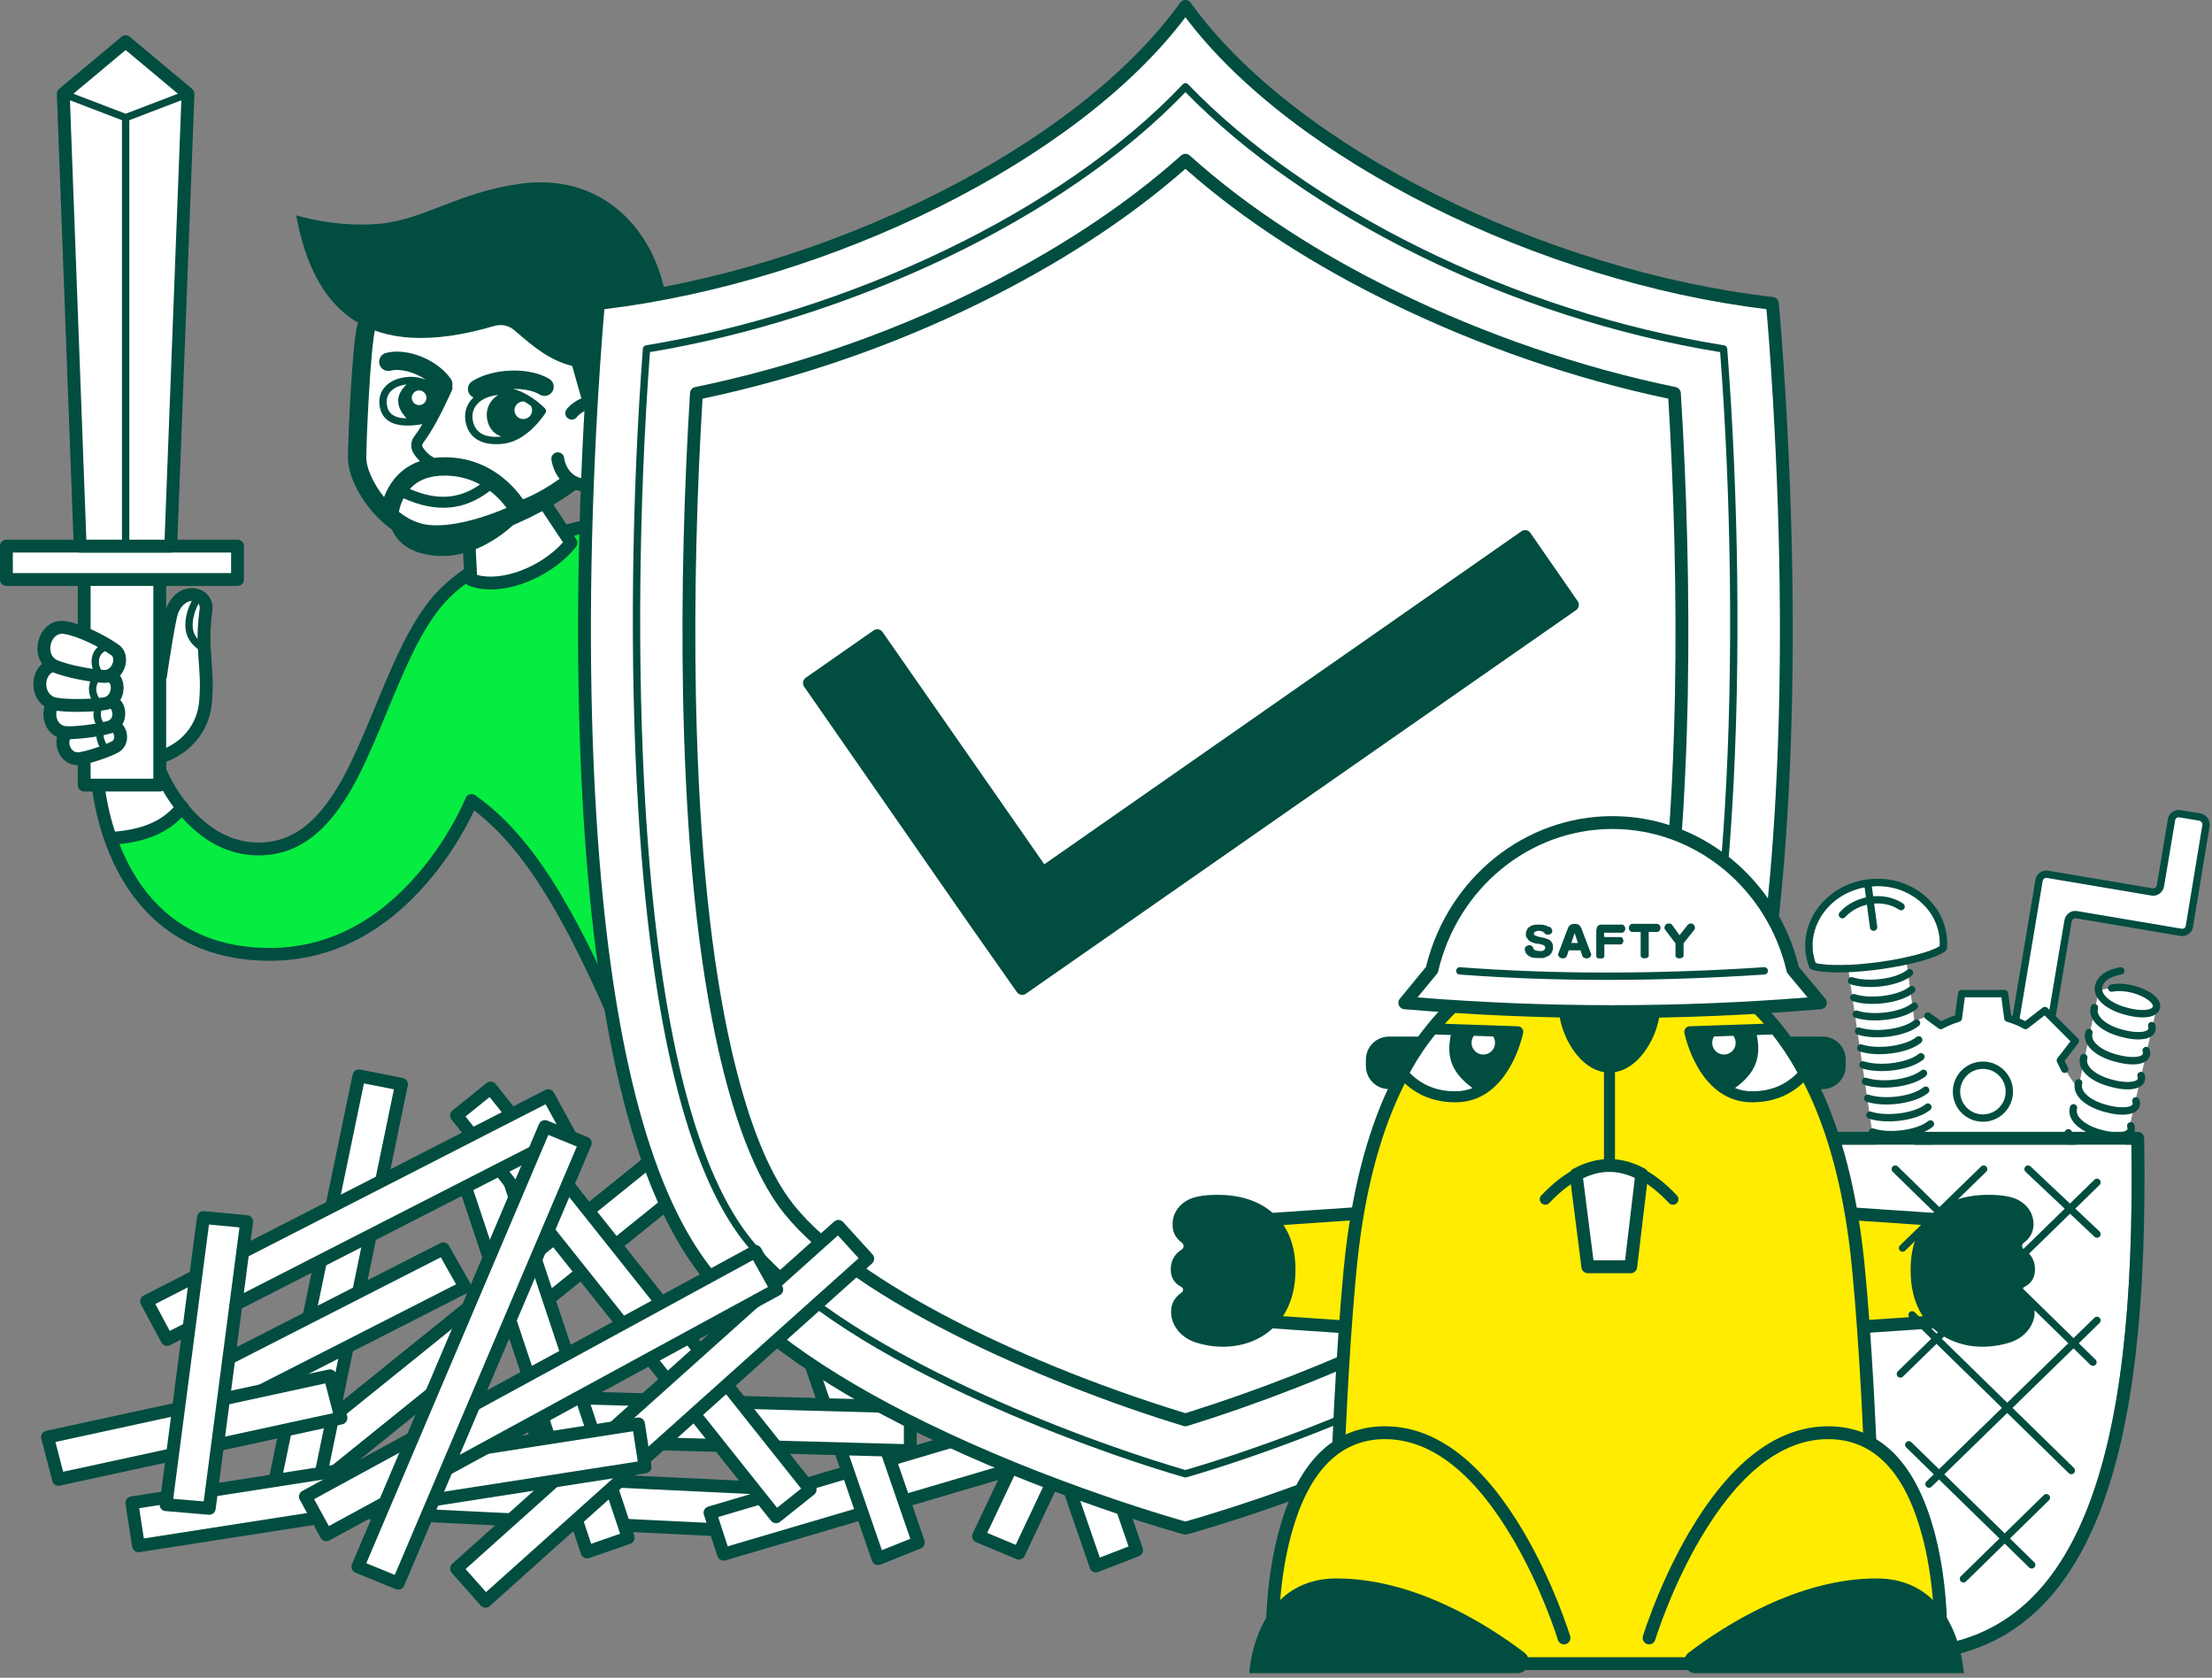 <?xml version="1.0" encoding="UTF-8"?>
<svg width="422px" height="320px" viewBox="0 0 422 320" version="1.1" xmlns="http://www.w3.org/2000/svg" xmlns:xlink="http://www.w3.org/1999/xlink">
    <rect x="0" y="0" width="422" height="320" fill="#808080" stroke="none"/>
    <!-- Generator: sketchtool 59 (101010) - https://sketch.com -->
    <title>4BE0C9CB-4305-4662-9D3D-93FCB49D0126@1.00x</title>
    <desc>Created with sketchtool.</desc>
    <g id="Business-LP" stroke="none" stroke-width="1" fill="none" fill-rule="evenodd">
        <g id="Features" transform="translate(-589, -2938)">
            <g id="Illustrations/illust6" transform="translate(589, 2938)">
                <g id="illust6">
                    <path d="M115.508,99.606 C115.508,99.606 91.713,103.317 82.335,116.061 C70.928,131.606 68.059,161.926 49.303,161.926 C43.033,161.926 38.233,158.301 34.958,154.313 C34.62,153.661 32.631,156.98 29.253,158.394 C26.16,159.689 20.96,160.313 21.223,160.313 C25.126,171.174 33.741,181.886 51.193,182.022 C78.136,182.232 89.964,152.683 89.964,152.683 C102.351,161.435 111.379,179.291 121.316,203.519 L115.508,99.606 Z" id="Path" fill="#06EC40" fill-rule="nonzero"></path>
                    <path d="M30.478,128.175 C31.605,117.547 33.947,112.692 37.502,113.61 C39.504,114.128 38.781,115.974 38.803,120.877 C38.814,123.413 38.814,128.823 38.803,137.109 C35.049,141.555 32.519,143.935 31.212,144.249 C29.906,144.562 30.07,146.393 31.702,149.742 L34.62,153.634 C28.847,157.637 24.51,159.639 21.609,159.639 C21.213,159.639 20.232,155.375 19.7,153.634 C19.368,152.543 18.917,151.246 18.348,149.742 L30.014,148.972 L30.478,128.175 Z" id="Path-7" fill="#FFFFFF"></path>
                    <path d="M40.447,133.871 C40.653,131.244 40.62,129.563 40.388,126.484 L40.346,125.931 C40.05,122.11 40.046,120.059 40.51,116.5 C40.847,114.045 39.01,112.175 36.619,112.175 C34.203,112.175 32.11,114.018 31.385,117.112 L31.293,117.535 L31.196,118.001 C31.048,118.73 30.886,119.599 30.711,120.595 L30.505,121.795 L30.434,122.216 C30.234,123.411 30.031,124.676 29.833,125.953 L29.546,127.83 L29.12,127.893 C28.077,128.055 27.031,128.291 26.044,128.617 C24.537,129.115 23.294,129.779 22.403,130.67 C22.076,130.997 21.762,131.341 21.46,131.698 C20.596,132.722 19.872,133.815 19.28,134.909 C19.154,135.142 19.042,135.358 18.945,135.555 L10.299,134.728 C9.356,134.637 8.672,135.607 9.073,136.466 C10.795,140.157 13.511,143.168 17.153,144.933 C17.29,152.678 19.43,161.362 23.633,168.237 C29.402,177.673 38.529,183.149 51.183,183.247 C63.412,183.343 73.548,177.649 81.679,168.15 C84.484,164.873 86.846,161.367 88.783,157.86 C89.437,156.675 89.997,155.571 90.465,154.572 C100.772,162.467 109.068,176.886 120.183,203.984 C120.708,205.262 122.616,204.83 122.539,203.45 L116.73,99.538 C116.69,98.814 116.034,98.284 115.319,98.395 L114.881,98.469 C114.604,98.518 114.292,98.575 113.948,98.642 L113.684,98.694 C112.402,98.948 110.975,99.268 109.439,99.658 C105.05,100.775 100.659,102.238 96.551,104.091 C89.939,107.075 84.698,110.784 81.349,115.335 L81.04,115.761 C78.185,119.745 76.064,124.044 72.637,132.229 L70.781,136.702 C67.213,145.26 65.203,149.343 62.415,153.13 C58.706,158.169 54.55,160.7 49.303,160.7 C44.19,160.7 39.704,158.101 36.02,153.675 C33.846,151.064 32.062,147.818 31.322,145.687 L31.246,145.463 C36.692,143.58 40.045,139.091 40.447,133.871 Z M119.695,196.465 C109.326,172.166 101.147,159.085 90.67,151.682 C90.024,151.225 89.121,151.492 88.827,152.227 L88.701,152.527 L88.475,153.037 L88.297,153.426 C87.841,154.404 87.289,155.497 86.639,156.675 C84.778,160.044 82.508,163.415 79.819,166.556 C72.12,175.551 62.621,180.886 51.202,180.797 C39.419,180.705 31.062,175.691 25.723,166.958 C21.632,160.267 19.595,151.659 19.595,144.14 C19.595,143.648 19.301,143.204 18.848,143.012 C16.115,141.853 13.938,139.883 12.359,137.387 L19.584,138.078 C20.129,138.13 20.642,137.814 20.841,137.303 L20.943,137.065 L20.977,136.99 C21.101,136.716 21.254,136.409 21.434,136.076 C21.95,135.121 22.583,134.166 23.332,133.279 C23.59,132.973 23.858,132.681 24.135,132.403 C24.711,131.827 25.636,131.332 26.812,130.944 C27.658,130.665 28.576,130.458 29.497,130.314 C29.739,130.277 29.968,130.245 30.18,130.22 L30.387,130.197 C30.543,130.181 30.651,130.171 30.701,130.168 C31.276,130.128 31.746,129.693 31.83,129.123 L32.136,127.091 L32.372,125.571 C32.491,124.814 32.611,124.066 32.731,123.339 L32.92,122.204 L33.124,121.019 C33.37,119.615 33.59,118.474 33.772,117.66 C34.663,113.86 38.4,113.86 38.082,116.175 C37.612,119.781 37.596,121.958 37.867,125.633 L37.973,127.039 L38.03,127.863 C38.173,130.099 38.171,131.558 38.005,133.681 C37.654,138.241 34.565,142.097 29.465,143.446 C28.859,143.606 28.471,144.199 28.568,144.819 C28.935,147.183 31.21,151.727 34.138,155.244 C38.249,160.182 43.372,163.151 49.303,163.151 C55.409,163.151 60.251,160.203 64.388,154.583 L64.679,154.183 L64.97,153.773 C67.66,149.938 69.71,145.661 73.216,137.226 L74.704,133.635 L75.259,132.312 C78.518,124.585 80.56,120.551 83.323,116.786 C86.382,112.629 91.296,109.151 97.558,106.325 C101.523,104.536 105.782,103.117 110.043,102.034 C111.369,101.696 112.61,101.414 113.741,101.182 L114.362,101.058 L119.695,196.465 Z" id="Path" fill="#014D40" fill-rule="nonzero"></path>
                    <rect id="Rectangle" fill="#FFFFFF" fill-rule="nonzero" x="16.061" y="110.46" width="14.417" height="39.282"></rect>
                    <path d="M14.836,110.46 C14.836,109.783 15.385,109.234 16.061,109.234 L30.478,109.234 C31.154,109.234 31.702,109.783 31.702,110.46 L31.702,149.742 C31.702,150.419 31.154,150.967 30.478,150.967 L16.061,150.967 C15.385,150.967 14.836,150.419 14.836,149.742 L14.836,110.46 Z M17.286,148.516 L29.253,148.516 L29.253,111.685 L17.286,111.685 L17.286,148.516 Z" id="Rectangle" fill="#014D40" fill-rule="nonzero"></path>
                    <path d="M89.334,100.726 L89.824,110.53 C95.142,112.7 104.24,109.409 108.929,103.527 L102.561,93.934 L89.334,100.726 Z" id="Path" fill="#FFFFFF" fill-rule="nonzero"></path>
                    <path d="M88.111,100.788 L88.601,110.591 C88.624,111.066 88.921,111.484 89.361,111.664 C95.251,114.068 104.901,110.546 109.887,104.291 C110.218,103.875 110.244,103.293 109.949,102.849 L103.581,93.256 C103.236,92.737 102.556,92.559 102.001,92.844 L88.775,99.636 C88.346,99.856 88.087,100.307 88.111,100.788 Z M102.146,95.525 L107.401,103.44 C103.129,108.229 95.672,110.979 91.006,109.643 L90.596,101.455 L102.146,95.525 Z" id="Path" fill="#014D40" fill-rule="nonzero"></path>
                    <path d="M13.612,139.239 C16.061,138.328 19.84,138.258 21.38,138.398 C22.92,138.538 23.899,141.409 21.94,142.46 C20.4,143.3 16.831,144.49 15.151,144.7 C12.002,145.05 10.742,140.289 13.612,139.239 Z" id="Path" fill="#FFFFFF" fill-rule="nonzero"></path>
                    <path d="M13.49,137.983 C15.762,137.227 19.218,136.971 21.491,137.178 C24.4,137.443 25.41,141.99 22.526,143.535 C20.836,144.458 17.119,145.689 15.287,145.918 C10.809,146.416 8.948,139.811 13.046,138.144 L13.188,138.089 L13.49,137.983 Z M14.038,140.387 L13.94,140.427 C12.572,141.051 13.326,143.67 15,143.484 C16.504,143.296 19.927,142.162 21.361,141.379 C22.083,140.993 21.788,139.666 21.269,139.619 C19.225,139.433 15.902,139.695 14.038,140.387 Z" id="Path" fill="#014D40" fill-rule="nonzero"></path>
                    <path d="M12.002,133.007 C15.081,132.516 19.49,133.357 21.24,133.847 C22.99,134.337 23.409,137.908 20.89,138.678 C18.861,139.309 14.452,139.869 12.492,139.729 C8.783,139.449 8.433,133.637 12.002,133.007 Z" id="Path" fill="#FFFFFF" fill-rule="nonzero"></path>
                    <path d="M11.789,131.8 L12.134,131.75 C14.887,131.397 18.829,131.899 21.57,132.667 C24.696,133.543 24.74,138.783 21.253,139.849 C19.066,140.528 14.506,141.101 12.4,140.951 C7.292,140.565 6.764,132.687 11.789,131.8 Z M12.087,134.241 C10.074,134.744 10.36,138.339 12.579,138.506 C14.368,138.634 18.624,138.099 20.532,137.506 C21.136,137.322 21.447,136.834 21.441,136.168 C21.436,135.565 21.159,135.097 20.91,135.027 C18.47,134.343 14.844,133.881 12.483,134.176 L12.206,134.215 L12.087,134.241 Z" id="Path" fill="#014D40" fill-rule="nonzero"></path>
                    <path d="M10.812,126.775 C14.312,126.635 19.14,128.105 21.03,128.875 C22.92,129.646 22.92,133.707 20.05,134.197 C17.671,134.617 12.702,134.687 10.533,134.267 C6.403,133.497 6.753,126.985 10.812,126.775 Z" id="Path" fill="#FFFFFF" fill-rule="nonzero"></path>
                    <path d="M10.749,125.551 L11.091,125.542 C14.2,125.501 18.606,126.564 21.492,127.74 C24.722,129.057 24.128,134.743 20.263,135.404 C17.677,135.86 12.57,135.91 10.308,135.472 C4.803,134.445 5.19,125.839 10.749,125.551 Z M10.736,128.01 C8.253,128.292 8.11,132.568 10.765,133.064 C12.726,133.444 17.533,133.397 19.844,132.989 C21.279,132.744 21.524,130.4 20.568,130.01 C17.972,128.952 13.884,127.965 11.165,127.992 L10.869,127.999 L10.736,128.01 Z" id="Path" fill="#014D40" fill-rule="nonzero"></path>
                    <path d="M12.422,119.702 C15.851,120.263 20.26,122.783 21.94,123.974 C23.619,125.164 22.78,129.085 19.84,129.015 C17.461,128.945 12.562,127.965 10.463,127.055 C6.683,125.374 8.433,119.002 12.422,119.702 Z" id="Path" fill="#FFFFFF" fill-rule="nonzero"></path>
                    <path d="M12.927,118.548 C15.976,119.133 20.079,121.153 22.648,122.974 C25.493,124.99 23.74,130.334 19.804,130.24 C17.194,130.163 12.161,129.127 9.965,128.174 C4.961,125.949 7.129,117.712 12.464,118.468 L12.626,118.494 L12.927,118.548 Z M12.225,120.912 L12.088,120.891 C9.627,120.603 8.523,124.851 10.949,125.93 C12.836,126.748 17.564,127.722 19.869,127.79 C21.376,127.826 22.108,125.595 21.232,124.974 C18.853,123.287 14.866,121.343 12.225,120.912 Z" id="Path" fill="#014D40" fill-rule="nonzero"></path>
                    <path d="M19.835,128.44 C18.222,126.893 18.654,124.068 20.989,123.973 C21.375,123.957 21.675,123.631 21.659,123.245 C21.644,122.859 21.318,122.558 20.931,122.574 C17.153,122.728 16.474,127.157 18.866,129.451 C19.145,129.718 19.588,129.709 19.856,129.43 C20.123,129.151 20.114,128.707 19.835,128.44 Z" id="Path" fill="#014D40" fill-rule="nonzero"></path>
                    <path d="M18.093,128.452 C16.495,130.556 16.578,132.744 18.478,134.873 C18.736,135.162 19.178,135.187 19.467,134.929 C19.755,134.672 19.78,134.229 19.523,133.941 C18.069,132.312 18.014,130.87 19.208,129.299 C19.442,128.991 19.382,128.552 19.074,128.318 C18.766,128.084 18.327,128.144 18.093,128.452 Z" id="Path" fill="#014D40" fill-rule="nonzero"></path>
                    <path d="M18.369,134.105 C17.456,136.015 17.695,137.706 19.171,139.416 C19.423,139.709 19.865,139.741 20.158,139.488 C20.45,139.236 20.483,138.793 20.23,138.501 C19.115,137.209 18.961,136.113 19.632,134.709 C19.799,134.36 19.651,133.942 19.302,133.775 C18.954,133.608 18.536,133.756 18.369,134.105 Z" id="Path" fill="#014D40" fill-rule="nonzero"></path>
                    <path d="M18.456,138.954 C18.127,140.517 18.552,142.054 19.711,143.524 C19.95,143.827 20.39,143.879 20.694,143.639 C20.997,143.4 21.049,142.959 20.809,142.656 C19.896,141.498 19.587,140.377 19.825,139.243 C19.905,138.864 19.663,138.493 19.285,138.413 C18.906,138.334 18.535,138.576 18.456,138.954 Z" id="Path" fill="#014D40" fill-rule="nonzero"></path>
                    <path d="M36.959,113.93 C36.751,114.25 36.452,114.798 36.156,115.516 C35.581,116.905 35.273,118.344 35.379,119.755 C35.481,121.121 36.085,122.258 37.016,123.168 C37.623,123.761 38.23,124.141 38.66,124.333 C39.013,124.491 39.427,124.333 39.585,123.98 C39.731,123.652 39.605,123.271 39.304,123.092 L39.148,123.013 L39.024,122.945 C38.977,122.918 38.924,122.886 38.866,122.85 C38.569,122.665 38.27,122.436 37.994,122.166 C37.291,121.479 36.849,120.647 36.774,119.65 C36.687,118.488 36.951,117.255 37.449,116.052 C37.602,115.682 37.765,115.344 37.928,115.045 L38.016,114.888 L38.133,114.692 C38.344,114.367 38.251,113.934 37.927,113.723 C37.603,113.513 37.169,113.605 36.959,113.93 Z" id="Path" fill="#014D40" fill-rule="nonzero"></path>
                    <path d="M78.556,54.092 C78.556,54.092 70.858,58.573 69.878,62.354 C68.899,66.136 68.129,84.201 68.129,87.282 C68.129,92.114 74.077,101.007 81.496,101.847 C90.733,102.897 106.41,95.125 111.799,89.383 C117.187,83.641 114.738,60.254 114.738,60.254 L78.556,54.092 Z" id="Path" stroke="#014D40" stroke-width="3.5" fill="#FFFFFF" fill-rule="nonzero" stroke-linecap="round" stroke-linejoin="round"></path>
                    <path d="M73.636,67.313 C77.644,66.267 83.475,68.595 86.016,72.285 C86.306,72.707 86.386,73.211 86.279,73.673 C86.351,73.908 86.341,74.169 86.231,74.411 C84.179,78.946 82.461,82.167 80.715,84.496 C80.516,84.752 80.508,85.096 80.69,85.369 C81.286,86.265 81.998,86.913 82.893,87.323 C83.591,87.239 84.323,87.202 85.09,87.212 C89.805,87.28 93.741,89.052 96.896,91.942 C98.015,92.967 98.956,94.064 99.729,95.164 C99.746,95.189 99.764,95.213 99.781,95.238 C104.035,93.487 106.515,91.798 108.089,90.223 L108.089,90.223 L109.419,91.624 C106.97,94.705 103.47,96.805 99.551,98.486 C99.551,98.486 92.133,107.239 82.335,105.908 C74.436,104.903 74.221,99.03 74.217,98.521 L74.217,98.486 C74.217,98.486 76.737,101.287 83.105,102.057 C86.853,102.494 92.328,100.199 96.746,97.012 C96.137,96.164 95.398,95.317 94.533,94.524 C94.187,94.207 93.83,93.907 93.462,93.625 C88.71,97.282 83.441,97.932 76.986,95.034 C76.607,95.771 76.336,96.55 76.156,97.331 C76.081,97.66 76.028,97.964 75.993,98.231 L75.993,98.231 L75.965,98.505 L72.47,98.326 C72.49,97.935 72.569,97.318 72.746,96.546 C73.038,95.275 73.513,94.002 74.218,92.802 C75.552,90.53 77.51,88.842 80.119,87.943 C79.687,87.536 79.296,87.065 78.943,86.534 C78.265,85.518 78.297,84.184 79.046,83.221 C79.553,82.545 80.064,81.776 80.587,80.903 C75.378,81.802 72.805,80.402 72.404,77.289 C72.031,74.398 74.195,72.092 78.027,71.879 C79.122,71.816 80.185,72.017 81.229,72.427 C79.176,71.001 76.374,70.216 74.519,70.7 C73.584,70.944 72.628,70.384 72.385,69.448 C72.141,68.513 72.701,67.557 73.636,67.313 Z M85.041,90.713 C81.877,90.67 79.679,91.602 78.185,93.267 C83.489,95.559 87.696,95.134 91.585,92.4 C89.663,91.349 87.489,90.748 85.041,90.713 Z M90.084,72.705 C94.13,70.165 101.077,69.987 104.805,72.276 C105.629,72.782 105.887,73.86 105.382,74.684 C104.876,75.508 103.799,75.766 102.975,75.26 L102.975,75.26 L102.8,75.157 C101.576,74.477 99.773,74.149 97.903,74.174 C99.152,74.502 100.383,75.104 101.577,75.912 C102.219,76.346 102.804,76.81 103.321,77.276 C103.556,77.487 103.741,77.664 103.871,77.796 L103.983,77.912 C104.198,78.143 104.232,78.49 104.065,78.758 L103.979,78.892 L103.784,79.178 L103.545,79.51 C103.502,79.568 103.458,79.626 103.413,79.686 C102.894,80.368 102.298,81.049 101.631,81.687 C99.952,83.294 98.113,84.361 96.142,84.616 C91.816,85.174 89.233,83.422 88.781,80.166 C88.546,78.474 89.117,76.934 90.335,75.803 C90.015,75.668 89.731,75.436 89.531,75.119 C89.018,74.3 89.265,73.219 90.084,72.705 Z M95.055,75.335 L95.184,75.323 C91.672,75.618 89.838,77.606 90.167,79.974 C90.497,82.353 92.248,83.609 95.623,83.266 C93.94,82.639 93.116,81.322 92.903,79.72 C92.679,78.098 93.349,76.386 95.055,75.335 Z M99.831,76.569 C98.904,76.569 98.152,77.321 98.152,78.249 C98.152,79.178 98.904,79.93 99.831,79.93 C100.759,79.93 101.511,79.178 101.511,78.249 C101.511,77.952 101.434,77.673 101.298,77.431 C101.135,77.309 100.967,77.189 100.793,77.072 C100.532,76.895 100.27,76.73 100.007,76.577 C99.95,76.572 99.891,76.569 99.831,76.569 Z M77.561,73.324 L77.332,73.355 C74.794,73.736 73.552,75.247 73.792,77.11 C74.009,78.797 75.092,79.766 77.566,79.79 C75.405,77.48 75.453,75.312 77.561,73.324 Z M79.956,74.468 C79.183,74.468 78.556,75.095 78.556,75.869 C78.556,76.642 79.183,77.269 79.956,77.269 C80.729,77.269 81.356,76.642 81.356,75.869 C81.356,75.095 80.729,74.468 79.956,74.468 Z" id="Combined-Shape" fill="#014D40" fill-rule="nonzero"></path>
                    <polygon id="Path" fill="#014D40" fill-rule="nonzero" points="108.719 68.236 111.239 77.129 115.158 76.709 115.508 69.217"></polygon>
                    <path d="M414.663,155.684 C415.702,155.684 416.657,155.684 417.527,155.684 C418.833,155.684 420.962,156.01 420.962,157.103 C420.962,157.832 419.817,164.687 417.527,177.67 L395.447,174.562 L394.314,175.927 L390.778,196.727 L384.034,196.727 L389.005,167.603 L389.858,166.622 L409.122,169.978 L411.287,169.978 L412.124,169.003 L414.663,155.684 Z" id="Path-8" fill="#FFFFFF"></path>
                    <path d="M68.129,87.702 C69.249,91.834 70.438,93.514 74.007,95.335 L73.867,98.556 C73.867,98.556 70.438,96.105 69.319,93.654 C67.779,90.503 68.129,87.702 68.129,87.702 Z" id="Path" fill="#014D40" fill-rule="nonzero"></path>
                    <path d="M109.069,78.81 C109.069,78.81 110.959,76.289 114.598,76.639 C116.907,76.849 120.686,79.65 119.357,85.532 C118.097,91.274 114.108,92.744 111.519,92.534 C106.9,92.114 106.41,87.492 106.41,87.492" id="Path" fill="#FFFFFF" fill-rule="nonzero"></path>
                    <path d="M110.084,79.502 L110.195,79.382 C110.211,79.365 110.228,79.347 110.247,79.328 C110.449,79.124 110.695,78.916 110.982,78.722 C111.945,78.068 113.102,77.726 114.481,77.859 C116.989,78.087 119.123,81.01 118.162,85.261 C117.214,89.581 114.474,91.544 111.618,91.313 C110.093,91.174 109.064,90.483 108.375,89.379 C108.095,88.931 107.892,88.444 107.756,87.956 L107.703,87.755 C107.673,87.632 107.653,87.53 107.641,87.455 L107.628,87.363 C107.556,86.69 106.953,86.202 106.281,86.274 C105.608,86.345 105.121,86.949 105.192,87.622 L105.217,87.81 L105.258,88.041 C105.292,88.208 105.337,88.401 105.396,88.614 C105.592,89.315 105.884,90.016 106.297,90.678 C107.375,92.404 109.069,93.542 111.408,93.754 C115.481,94.085 119.341,91.32 120.553,85.794 C121.84,80.103 118.683,75.78 114.709,75.419 C112.734,75.229 111.019,75.735 109.606,76.694 C108.874,77.19 108.372,77.698 108.089,78.074 C107.684,78.616 107.793,79.384 108.334,79.79 C108.815,80.151 109.475,80.104 109.901,79.709 L109.978,79.631 L110.084,79.502 Z" id="Path" fill="#014D40" fill-rule="nonzero"></path>
                    <path d="M94.163,62.214 C70.298,69.147 59.871,59.484 56.512,41.068 C56.512,41.068 63.93,43.449 72.398,42.678 C80.866,41.908 87.304,36.726 99.201,35.046 C117.047,32.595 127.055,46.95 127.475,61.024 C121.876,65.716 120.336,72.158 109.699,69.917 C105.08,68.937 101.931,66.276 98.292,63.125 C97.172,62.074 95.632,61.724 94.163,62.214 Z" id="Path" fill="#014D40" fill-rule="nonzero"></path>
                    <polygon id="Path" fill="#FFFFFF" fill-rule="nonzero" points="64.35 288.245 64.77 279.982 146.86 283.904 146.44 292.236"></polygon>
                    <path d="M64.29,289.469 C63.614,289.436 63.092,288.86 63.127,288.183 L63.547,279.92 C63.581,279.246 64.154,278.726 64.828,278.759 L146.919,282.68 C147.595,282.712 148.117,283.288 148.083,283.965 L147.663,292.298 C147.629,292.973 147.056,293.493 146.381,293.46 L64.29,289.469 Z M145.279,290.953 L145.575,285.069 L65.931,281.265 L65.635,287.081 L145.279,290.953 Z" id="Path" fill="#014D40" fill-rule="nonzero"></path>
                    <polygon id="Path" fill="#FFFFFF" fill-rule="nonzero" points="138.042 296.438 135.453 288.525 204.177 268.219 206.696 276.201"></polygon>
                    <path d="M138.388,297.613 C137.753,297.8 137.084,297.449 136.878,296.819 L134.289,288.906 C134.074,288.25 134.444,287.546 135.106,287.35 L203.83,267.044 C204.47,266.854 205.143,267.213 205.344,267.85 L207.864,275.832 C208.07,276.487 207.7,277.183 207.042,277.377 L138.388,297.613 Z M205.152,275.379 L203.371,269.735 L137.009,289.343 L138.836,294.926 L205.152,275.379 Z" id="Path" fill="#014D40" fill-rule="nonzero"></path>
                    <polygon id="Path" fill="#FFFFFF" fill-rule="nonzero" points="149.45 245.042 157.218 242.031 175.203 294.197 167.505 297.278"></polygon>
                    <path d="M148.292,245.442 C148.077,244.819 148.393,244.137 149.007,243.899 L156.775,240.888 C157.423,240.637 158.149,240.974 158.376,241.631 L176.361,293.797 C176.574,294.415 176.265,295.092 175.658,295.335 L167.96,298.416 C167.311,298.675 166.576,298.34 166.348,297.678 L148.292,245.442 Z M168.243,295.663 L173.665,293.493 L156.475,243.633 L150.993,245.757 L168.243,295.663 Z" id="Path" fill="#014D40" fill-rule="nonzero"></path>
                    <polygon id="Path" fill="#FFFFFF" fill-rule="nonzero" points="191.09 246.512 198.858 243.501 216.844 295.667 209.075 298.678"></polygon>
                    <polygon id="Path" fill="#FFFFFF" fill-rule="nonzero" points="210.335 243.081 217.963 246.302 194.379 296.228 186.681 293.007"></polygon>
                    <path d="M189.932,246.912 C189.717,246.289 190.033,245.607 190.647,245.369 L198.415,242.358 C199.063,242.107 199.789,242.445 200.016,243.101 L218.001,295.268 C218.216,295.891 217.9,296.572 217.286,296.81 L209.518,299.821 C208.87,300.072 208.144,299.735 207.918,299.078 L189.932,246.912 Z M209.819,297.076 L215.301,294.951 L198.115,245.103 L192.632,247.228 L209.819,297.076 Z" id="Path" fill="#014D40" fill-rule="nonzero"></path>
                    <path d="M209.228,242.556 C209.509,241.963 210.207,241.697 210.811,241.952 L218.44,245.173 C219.081,245.444 219.368,246.195 219.071,246.826 L195.486,296.751 C195.206,297.343 194.511,297.611 193.906,297.358 L186.208,294.137 C185.564,293.867 185.275,293.113 185.574,292.482 L209.228,242.556 Z M188.337,292.371 L193.772,294.645 L216.31,246.934 L210.939,244.666 L188.337,292.371 Z" id="Path" fill="#014D40" fill-rule="nonzero"></path>
                    <polygon id="Path" fill="#FFFFFF" fill-rule="nonzero" points="102.001 274.731 102.071 266.398 173.664 268.359 173.664 276.691"></polygon>
                    <path d="M101.967,275.956 C101.3,275.938 100.771,275.388 100.776,274.721 L100.846,266.388 C100.852,265.702 101.419,265.155 102.104,265.173 L173.697,267.134 C174.36,267.152 174.889,267.695 174.889,268.359 L174.889,276.691 C174.889,277.381 174.32,277.935 173.63,277.916 L101.967,275.956 Z M172.439,275.432 L172.439,269.551 L103.285,267.657 L103.236,273.539 L172.439,275.432 Z" id="Path" fill="#014D40" fill-rule="nonzero"></path>
                    <polygon id="Path" fill="#FFFFFF" fill-rule="nonzero" points="61.76 282.363 56.512 275.851 132.654 214.442 137.902 220.954"></polygon>
                    <path d="M62.529,283.317 C62.002,283.742 61.232,283.659 60.807,283.132 L55.558,276.62 C55.134,276.094 55.216,275.322 55.743,274.897 L131.885,213.488 C132.411,213.063 133.182,213.146 133.607,213.673 L138.856,220.185 C139.28,220.712 139.198,221.483 138.671,221.908 L62.529,283.317 Z M136.18,220.769 L132.469,216.165 L58.234,276.036 L61.945,280.64 L136.18,220.769 Z" id="Path" fill="#014D40" fill-rule="nonzero"></path>
                    <polygon id="Path" fill="#FFFFFF" fill-rule="nonzero" points="60.291 285.724 52.103 284.114 68.479 205.199 76.597 206.81"></polygon>
                    <path d="M61.49,285.972 C61.354,286.631 60.714,287.056 60.054,286.927 L51.866,285.316 C51.198,285.185 50.765,284.532 50.904,283.865 L67.28,204.95 C67.416,204.292 68.058,203.866 68.717,203.997 L76.835,205.608 C77.502,205.74 77.934,206.391 77.796,207.058 L61.49,285.972 Z M75.148,207.771 L69.431,206.637 L53.553,283.15 L59.337,284.288 L75.148,207.771 Z" id="Path" fill="#014D40" fill-rule="nonzero"></path>
                    <polygon id="Path" fill="#FFFFFF" fill-rule="nonzero" points="119.847 293.287 112.008 296.018 86.534 219.554 94.373 216.823"></polygon>
                    <path d="M121.008,292.899 C121.22,293.535 120.882,294.223 120.249,294.444 L112.411,297.175 C111.766,297.399 111.063,297.053 110.847,296.405 L85.373,219.941 C85.161,219.305 85.499,218.617 86.132,218.396 L93.97,215.666 C94.615,215.441 95.319,215.787 95.534,216.435 L121.008,292.899 Z M93.603,218.388 L88.079,220.313 L112.778,294.452 L118.303,292.527 L93.603,218.388 Z" id="Path" fill="#014D40" fill-rule="nonzero"></path>
                    <path d="M319.019,240.7 C351.282,195.536 338.125,57.873 338.125,57.873 C296.765,53.112 247.216,30.565 226.151,1.225 C205.086,30.565 155.538,53.112 114.178,57.873 C114.178,57.873 101.021,195.606 133.283,240.7 C155.818,272.28 226.151,291.466 226.151,291.466 C226.151,291.466 296.485,272.28 319.019,240.7 Z" id="Path" fill="#FFFFFF" fill-rule="nonzero"></path>
                    <path d="M340.934,156.446 C342.543,131.041 342.255,103.926 340.782,77.887 L340.675,76.028 C340.4,71.359 340.107,67.1 339.813,63.321 L339.62,60.918 L339.422,58.614 L339.344,57.756 C339.289,57.181 338.839,56.722 338.265,56.656 C294.893,51.663 247.019,28.19 227.146,0.51 C226.657,-0.17 225.645,-0.17 225.157,0.51 C205.283,28.19 157.409,51.663 114.038,56.656 C113.464,56.722 113.014,57.181 112.959,57.756 L112.844,59.028 C112.773,59.836 112.696,60.75 112.614,61.766 L112.438,63.996 L112.335,65.37 C112.093,68.621 111.854,72.189 111.628,76.037 C110.064,102.631 109.722,130.42 111.365,156.416 C113.824,195.314 120.446,224.862 132.288,241.413 C140.627,253.1 155.762,263.841 175.751,273.598 C186.708,278.946 198.44,283.661 210.17,287.703 L211.696,288.225 L213.193,288.729 C215.91,289.638 218.478,290.458 220.864,291.189 L221.511,291.386 C222.577,291.709 223.536,291.994 224.382,292.238 L225.829,292.648 C226.04,292.706 226.263,292.706 226.474,292.648 L227.609,292.328 L228.576,292.047 L230.397,291.505 L230.792,291.386 C234.215,290.347 238.027,289.118 242.132,287.703 C253.863,283.661 265.594,278.946 276.551,273.598 C296.323,263.948 311.346,253.334 319.742,241.793 L320.016,241.412 C331.851,224.844 338.472,195.31 340.934,156.446 Z M226.594,290.069 L226.151,290.194 L225.369,289.972 L224.074,289.595 L222.613,289.159 L222.222,289.041 C218.827,288.01 215.043,286.79 210.968,285.386 C199.325,281.374 187.683,276.695 176.825,271.395 C157.17,261.802 142.331,251.271 134.28,239.988 C122.783,223.918 116.241,194.728 113.81,156.261 C112.211,130.981 112.5,103.971 113.966,78.032 L114.073,76.181 C114.331,71.799 114.605,67.781 114.881,64.184 L115.055,61.964 L115.222,59.956 L115.308,58.973 C158.344,53.753 205.436,30.787 226.151,3.292 C246.867,30.787 293.959,53.753 336.995,58.973 L337.081,59.955 L337.248,61.962 L337.422,64.181 L337.577,66.247 C337.783,69.061 337.987,72.105 338.181,75.355 L338.23,76.172 C339.79,102.687 340.13,130.395 338.489,156.291 C336.079,194.34 329.644,223.317 318.366,239.501 L318.023,239.988 C309.972,251.271 295.132,261.802 275.477,271.395 C264.619,276.695 252.978,281.374 241.335,285.386 L239.82,285.904 C236.57,287.007 233.519,287.989 230.722,288.845 L230.081,289.041 C229.422,289.241 228.803,289.426 228.229,289.595 L226.594,290.069 Z" id="Path" fill="#014D40" fill-rule="nonzero"></path>
                    <path d="M226.512,271.981 C226.278,272.053 226.029,272.053 225.796,271.982 C211.755,267.717 195.92,261.518 182.501,254.785 L181.377,254.217 C165.736,246.255 154.217,237.997 148.454,229.93 C144.364,224.21 140.549,215.116 137.436,201.909 L137.307,201.357 L137.049,200.228 C133.296,183.557 130.941,161.807 130.347,134.331 L130.309,132.469 C129.949,112.945 130.516,93.061 131.641,74.952 C131.675,74.4 132.075,73.939 132.617,73.828 C150.801,70.091 169.294,63.768 185.998,55.514 C200.589,48.302 214.034,39.743 225.336,29.65 C225.802,29.235 226.505,29.236 226.97,29.653 C238.303,39.834 251.83,48.445 266.301,55.512 C283.177,63.781 301.692,70.13 319.686,73.828 C320.227,73.939 320.627,74.4 320.662,74.952 C321.787,93.061 322.354,112.945 321.993,132.47 L321.954,134.334 C321.323,162.164 318.915,184.102 315.097,200.828 L314.84,201.935 C311.734,215.142 307.932,224.22 303.848,229.931 C297.618,238.614 285.29,247.196 268.571,255.402 L267.397,255.974 C254.305,262.309 239.233,268.064 226.512,271.981 Z M227.17,269.21 C239.481,265.342 253.828,259.818 266.331,253.768 L267.481,253.207 C283.871,245.163 295.92,236.777 301.857,228.504 C305.738,223.076 309.418,214.289 312.456,201.374 L312.71,200.278 C316.487,183.726 318.878,161.95 319.505,134.277 L319.544,132.424 C319.897,113.306 319.358,93.834 318.274,76.038 C300.367,72.272 281.998,65.932 265.225,57.714 C250.911,50.723 237.499,42.236 226.149,32.203 C214.836,42.144 201.507,50.581 187.083,57.711 C170.471,65.92 152.12,72.236 134.028,76.038 C132.945,93.834 132.406,113.307 132.758,132.424 L132.796,134.275 C133.393,161.91 135.777,183.681 139.566,200.25 L139.82,201.347 L140.103,202.527 C143.092,214.801 146.677,223.233 150.446,228.504 C160.821,243.026 192.902,259.25 225.171,269.228 L226.149,269.528 L227.17,269.21 Z" id="Path" fill="#014D40" fill-rule="nonzero"></path>
                    <path d="M226.347,281.775 C226.219,281.812 226.084,281.812 225.956,281.775 C212.791,277.941 196.271,271.776 181.811,264.824 L180.574,264.225 C161.915,255.125 147.974,245.366 140.762,235.295 C130.189,220.486 124.09,192.228 121.772,154.494 C120.021,125.986 120.595,93.469 122.648,66.503 C122.672,66.181 122.914,65.917 123.232,65.865 C161.771,59.54 202.654,40.446 225.643,16.08 C225.917,15.789 226.378,15.786 226.655,16.074 C249.228,39.501 288.362,59.381 328.927,65.864 C329.247,65.915 329.49,66.179 329.515,66.502 C331.603,93.395 332.197,125.978 330.443,154.52 C328.126,192.227 322.007,220.483 311.402,235.293 C304.097,245.616 289.742,255.586 270.474,264.85 C256.053,271.784 239.577,277.922 226.347,281.775 Z M226.976,280.131 C239.956,276.283 255.888,270.309 269.868,263.588 C288.939,254.418 303.126,244.565 310.262,234.481 C320.669,219.948 326.744,191.891 329.046,154.434 C330.783,126.156 330.211,93.885 328.162,67.159 C287.799,60.588 248.916,40.887 226.157,17.571 C202.959,41.813 162.384,60.743 124.002,67.157 L123.897,68.572 C121.969,95.084 121.465,126.658 123.169,154.408 C125.472,191.892 131.528,219.952 141.9,234.481 C149.1,244.534 163.332,254.385 182.417,263.561 C196.44,270.304 212.422,276.306 225.348,280.137 L226.151,280.373 L226.976,280.131 Z" id="Path" fill="#014D40" fill-rule="nonzero"></path>
                    <polygon id="Path" fill="#014D40" points="290.956 102.337 198.928 166.547 167.365 121.243 154.418 130.276 185.911 175.58 185.911 175.58 195.009 188.534 299.984 115.361"></polygon>
                    <path d="M168.37,120.542 C167.983,119.987 167.22,119.851 166.665,120.238 L153.718,129.271 C153.164,129.657 153.027,130.42 153.413,130.975 L184.906,176.28 L194.007,189.238 C194.395,189.791 195.155,189.925 195.709,189.539 L300.684,116.366 C301.238,115.98 301.375,115.218 300.99,114.663 L291.962,101.639 C291.576,101.082 290.811,100.944 290.256,101.332 L199.232,164.841 L168.37,120.542 Z M298.281,115.055 L195.31,186.831 L186.913,174.875 L156.122,130.581 L167.061,122.949 L197.923,167.248 C198.31,167.803 199.074,167.939 199.628,167.552 L290.649,104.045 L298.281,115.055 Z" id="Path" fill="#014D40" fill-rule="nonzero"></path>
                    <path d="M392.142,194.112 L395.222,175.766 C395.296,175.356 395.656,175.083 396.016,175.148 L415.97,178.511 C417.134,178.723 418.286,177.875 418.393,176.694 L421.536,157.628 C421.743,156.49 420.932,155.354 419.781,155.145 L415.992,154.513 C414.829,154.301 413.677,155.149 413.57,156.33 L411.477,168.812 C411.403,169.222 411.043,169.495 410.683,169.429 L390.729,166.067 C389.565,165.855 388.413,166.702 388.306,167.884 L383.834,194.51 C383.77,194.891 384.027,195.252 384.408,195.316 C384.789,195.38 385.15,195.123 385.214,194.742 L389.693,168.063 C389.732,167.659 390.113,167.378 390.487,167.446 L410.441,170.809 C411.581,171.016 412.646,170.208 412.856,169.053 L414.957,156.51 C414.996,156.105 415.378,155.824 415.751,155.892 L419.541,156.524 C419.93,156.595 420.226,157.009 420.157,157.389 L417.006,176.516 C416.967,176.919 416.585,177.2 416.212,177.132 L396.257,173.769 C395.118,173.562 394.053,174.369 393.843,175.525 L390.762,193.88 C390.698,194.261 390.955,194.622 391.336,194.686 C391.718,194.75 392.078,194.493 392.142,194.112 Z" id="Path" fill="#014D40" fill-rule="nonzero"></path>
                    <path d="M367.798,193.786 L370.247,195.606 C371.297,195.046 372.417,194.556 373.606,194.206 L374.236,189.514 L382.424,189.514 L383.054,194.206 C384.244,194.556 385.364,194.976 386.413,195.606 L390.123,192.735 L395.931,198.547 L393.062,202.258 C393.342,202.818 393.622,203.379 393.902,203.939 L396.561,207.93 L396.561,217.943 L364.229,217.943 L363.039,195.606 L367.798,193.786 Z" id="Path" fill="#FFFFFF" fill-rule="nonzero"></path>
                    <path d="M381.812,190.214 L382.361,194.299 C382.397,194.573 382.592,194.799 382.857,194.877 C384.15,195.258 385.151,195.665 386.053,196.207 C386.301,196.355 386.614,196.337 386.842,196.16 L390.063,193.666 L395.001,198.606 L392.508,201.83 C392.344,202.043 392.316,202.331 392.436,202.571 L393.276,204.252 C393.449,204.598 393.869,204.738 394.215,204.565 C394.56,204.392 394.7,203.971 394.528,203.626 L393.884,202.339 L396.485,198.975 C396.7,198.697 396.675,198.301 396.426,198.052 L390.617,192.24 C390.368,191.991 389.973,191.966 389.694,192.181 L386.355,194.766 C385.563,194.335 384.703,193.986 383.688,193.667 L383.118,189.421 C383.071,189.073 382.775,188.814 382.424,188.814 L374.236,188.814 C373.886,188.814 373.589,189.073 373.543,189.421 L372.972,193.669 C372.083,193.959 371.201,194.331 370.313,194.783 L368.215,193.223 C367.905,192.993 367.467,193.058 367.236,193.368 C367.006,193.678 367.07,194.117 367.381,194.348 L369.83,196.168 C370.047,196.33 370.338,196.351 370.577,196.224 C371.665,195.643 372.731,195.193 373.804,194.877 C374.069,194.799 374.263,194.573 374.3,194.299 L374.848,190.214 L381.812,190.214 Z" id="Path" fill="#014D40" fill-rule="nonzero"></path>
                    <polygon id="Path" fill="#FFFFFF" fill-rule="nonzero" points="363.529 182.022 368.708 220.814 358 221.444 352.192 182.022"></polygon>
                    <path d="M370.079,180.114 C370.092,179.665 370.073,179.227 370.02,178.798 L369.942,178.268 C368.989,172.398 363.103,168.313 356.651,169.1 L356.18,169.164 C349.655,170.129 345.045,175.762 345.884,181.767 C345.993,182.425 346.15,183.049 346.363,183.686 C351.606,184.998 366.193,182.804 369.928,180.539 L370.064,180.453 L370.079,180.114 Z" id="Path" fill="#FFFFFF" fill-rule="nonzero"></path>
                    <path d="M356.469,167.712 C363.655,166.829 370.256,171.411 371.324,178.041 L371.404,178.583 C371.501,179.328 371.506,180.102 371.434,180.895 C371.417,181.087 371.321,181.263 371.17,181.382 C367.739,184.079 351.149,186.619 345.619,184.932 C345.409,184.868 345.241,184.709 345.165,184.502 C344.862,183.668 344.646,182.857 344.5,181.979 C343.548,175.163 348.721,168.846 355.987,167.777 L356.227,167.744 L356.469,167.712 Z M370.079,180.114 C370.092,179.665 370.073,179.227 370.02,178.798 L369.942,178.268 C368.989,172.398 363.103,168.313 356.651,169.1 L356.18,169.164 C349.655,170.129 345.045,175.762 345.884,181.767 C345.993,182.425 346.15,183.049 346.363,183.686 C351.606,184.998 366.193,182.804 369.928,180.539 L370.064,180.453 L370.079,180.114 Z" id="Path" fill="#014D40" fill-rule="nonzero"></path>
                    <path d="M363.08,172.338 C359.441,169.886 353.935,170.714 350.973,173.99 C350.713,174.276 350.736,174.719 351.022,174.979 C351.309,175.238 351.751,175.216 352.011,174.929 C354.516,172.158 359.251,171.447 362.298,173.5 C362.619,173.716 363.054,173.631 363.27,173.31 C363.485,172.989 363.401,172.554 363.08,172.338 Z" id="Path" fill="#014D40" fill-rule="nonzero"></path>
                    <path d="M355.627,168.53 L356.747,176.933 C356.798,177.316 357.15,177.585 357.533,177.534 C357.916,177.483 358.185,177.131 358.134,176.748 L357.014,168.345 C356.963,167.962 356.611,167.692 356.228,167.744 C355.845,167.795 355.576,168.147 355.627,168.53 Z" id="Path" fill="#014D40" fill-rule="nonzero"></path>
                    <path d="M363.856,184.981 C361.776,186.683 356.513,187.394 353.458,186.398 C353.091,186.278 352.696,186.479 352.576,186.846 C352.456,187.214 352.657,187.609 353.024,187.729 C356.509,188.866 362.271,188.088 364.742,186.065 C365.041,185.82 365.085,185.379 364.84,185.08 C364.596,184.78 364.155,184.736 363.856,184.981 Z" id="Path" fill="#014D40" fill-rule="nonzero"></path>
                    <path d="M364.275,188.202 C362.196,189.904 356.933,190.615 353.878,189.619 C353.511,189.499 353.116,189.7 352.996,190.067 C352.876,190.435 353.077,190.83 353.444,190.95 C356.929,192.087 362.691,191.309 365.162,189.286 C365.461,189.041 365.505,188.6 365.26,188.301 C365.015,188.001 364.575,187.957 364.275,188.202 Z" id="Path" fill="#014D40" fill-rule="nonzero"></path>
                    <path d="M364.765,191.353 C362.686,193.055 357.423,193.766 354.368,192.77 C354.001,192.65 353.606,192.851 353.486,193.218 C353.366,193.586 353.567,193.981 353.934,194.101 C357.419,195.238 363.18,194.46 365.652,192.437 C365.951,192.192 365.995,191.751 365.75,191.452 C365.505,191.152 365.064,191.108 364.765,191.353 Z" id="Path" fill="#014D40" fill-rule="nonzero"></path>
                    <path d="M365.185,194.574 C363.106,196.276 357.842,196.987 354.788,195.991 C354.42,195.871 354.025,196.072 353.906,196.439 C353.786,196.807 353.987,197.202 354.354,197.322 C357.839,198.459 363.6,197.681 366.072,195.658 C366.371,195.413 366.415,194.972 366.17,194.673 C365.925,194.373 365.484,194.329 365.185,194.574 Z" id="Path" fill="#014D40" fill-rule="nonzero"></path>
                    <path d="M365.605,197.795 C363.526,199.497 358.262,200.208 355.208,199.212 C354.84,199.092 354.445,199.293 354.326,199.66 C354.206,200.028 354.406,200.423 354.774,200.543 C358.259,201.68 364.02,200.902 366.491,198.879 C366.791,198.634 366.835,198.193 366.59,197.894 C366.345,197.594 365.904,197.55 365.605,197.795 Z" id="Path" fill="#014D40" fill-rule="nonzero"></path>
                    <path d="M366.025,201.016 C363.946,202.718 358.682,203.429 355.628,202.433 C355.26,202.313 354.865,202.514 354.745,202.881 C354.626,203.249 354.826,203.644 355.194,203.764 C358.679,204.901 364.44,204.123 366.911,202.1 C367.21,201.855 367.255,201.414 367.01,201.115 C366.765,200.815 366.324,200.771 366.025,201.016 Z" id="Path" fill="#014D40" fill-rule="nonzero"></path>
                    <path d="M366.515,204.167 C364.435,205.869 359.172,206.58 356.118,205.584 C355.75,205.464 355.355,205.665 355.235,206.032 C355.115,206.4 355.316,206.795 355.684,206.915 C359.169,208.052 364.93,207.274 367.401,205.251 C367.7,205.006 367.744,204.565 367.5,204.266 C367.255,203.966 366.814,203.922 366.515,204.167 Z" id="Path" fill="#014D40" fill-rule="nonzero"></path>
                    <path d="M366.935,207.388 C364.855,209.09 359.592,209.801 356.538,208.805 C356.17,208.685 355.775,208.886 355.655,209.253 C355.535,209.621 355.736,210.016 356.104,210.136 C359.589,211.273 365.35,210.495 367.821,208.472 C368.12,208.227 368.164,207.786 367.92,207.487 C367.675,207.187 367.234,207.143 366.935,207.388 Z" id="Path" fill="#014D40" fill-rule="nonzero"></path>
                    <path d="M367.355,210.609 C365.275,212.311 360.012,213.022 356.957,212.026 C356.59,211.906 356.195,212.107 356.075,212.474 C355.955,212.842 356.156,213.237 356.524,213.357 C360.009,214.494 365.77,213.716 368.241,211.693 C368.54,211.448 368.584,211.007 368.339,210.708 C368.095,210.408 367.654,210.364 367.355,210.609 Z" id="Path" fill="#014D40" fill-rule="nonzero"></path>
                    <path d="M367.845,213.83 C365.765,215.532 360.502,216.243 357.447,215.247 C357.08,215.127 356.685,215.328 356.565,215.695 C356.445,216.063 356.646,216.458 357.013,216.578 C360.498,217.715 366.26,216.937 368.731,214.914 C369.03,214.669 369.074,214.228 368.829,213.929 C368.585,213.629 368.144,213.585 367.845,213.83 Z" id="Path" fill="#014D40" fill-rule="nonzero"></path>
                    <path d="M368.264,216.981 C366.185,218.683 360.922,219.394 357.867,218.398 C357.5,218.278 357.105,218.479 356.985,218.846 C356.865,219.214 357.066,219.609 357.433,219.729 C360.918,220.866 366.68,220.088 369.151,218.065 C369.45,217.82 369.494,217.379 369.249,217.08 C369.005,216.78 368.564,216.736 368.264,216.981 Z" id="Path" fill="#014D40" fill-rule="nonzero"></path>
                    <path d="M400.34,189.234 L393.972,219.554 L405.029,220.324 L411.467,192.105 C411.467,192.105 411.118,188.884 406.989,188.674 C402.86,188.534 401.46,188.254 400.34,189.234 Z" id="Path" fill="#FFFFFF" fill-rule="nonzero"></path>
                    <path d="M404.526,184.478 L404.364,184.501 C404.209,184.526 404.007,184.565 403.77,184.622 C403.218,184.756 402.666,184.943 402.144,185.196 C400.946,185.777 400.079,186.618 399.739,187.776 C399.031,190.293 401.606,192.504 405.28,193.5 L405.485,193.554 C408.83,194.474 411.7,194.163 412.084,192.242 C412.467,190.519 410.06,188.738 407.088,187.995 C405.519,187.602 404.179,187.55 403.124,187.702 L402.902,187.738 L402.737,187.773 C402.714,187.778 402.693,187.783 402.675,187.788 C402.303,187.89 402.083,188.275 402.184,188.648 C402.279,188.995 402.617,189.209 402.964,189.156 L403.114,189.123 L403.24,189.101 C403.266,189.097 403.293,189.093 403.323,189.088 C404.204,188.962 405.362,189.006 406.749,189.353 C409.054,189.93 410.866,191.271 410.714,191.953 C410.569,192.678 408.579,192.911 406.046,192.254 L405.844,192.2 C402.718,191.4 400.658,189.677 401.084,188.163 C401.294,187.448 401.879,186.88 402.754,186.456 C403.178,186.251 403.638,186.095 404.098,185.984 L404.317,185.934 L404.499,185.898 C404.58,185.884 404.646,185.874 404.693,185.868 C405.076,185.822 405.35,185.473 405.304,185.089 C405.258,184.705 404.909,184.432 404.526,184.478 Z" id="Path" fill="#014D40" fill-rule="nonzero"></path>
                    <path d="M411.207,196.598 L411.236,196.482 C411.294,196.283 411.299,196.087 411.267,195.876 C411.255,195.801 411.24,195.727 411.218,195.637 L411.167,195.436 C411.073,195.061 410.693,194.833 410.318,194.927 C409.943,195.021 409.715,195.401 409.809,195.776 L409.885,196.076 L409.89,196.089 L409.871,196.169 C409.73,196.879 407.739,197.113 405.206,196.455 L405.005,196.401 C401.948,195.619 399.911,193.954 400.219,192.466 L400.244,192.365 C400.349,191.992 400.132,191.606 399.76,191.501 C399.388,191.396 399.001,191.613 398.897,191.985 C398.191,194.494 400.767,196.705 404.44,197.701 L404.646,197.755 C407.898,198.65 410.702,198.38 411.207,196.598 Z" id="Path" fill="#014D40" fill-rule="nonzero"></path>
                    <path d="M410.157,201.36 L410.186,201.244 C410.244,201.045 410.25,200.848 410.217,200.638 C410.206,200.562 410.19,200.488 410.168,200.399 L410.117,200.198 C410.023,199.823 409.643,199.595 409.268,199.688 C408.893,199.782 408.665,200.162 408.759,200.537 L408.835,200.838 L408.841,200.85 L408.822,200.931 C408.68,201.641 406.69,201.874 404.156,201.217 L403.955,201.163 C400.898,200.38 398.861,198.716 399.17,197.227 L399.194,197.126 C399.299,196.754 399.082,196.367 398.71,196.262 C398.338,196.158 397.952,196.375 397.847,196.747 C397.142,199.256 399.717,201.467 403.391,202.462 L403.596,202.516 C406.848,203.411 409.652,203.142 410.157,201.36 Z" id="Path" fill="#014D40" fill-rule="nonzero"></path>
                    <path d="M409.177,206.121 L409.206,206.005 C409.265,205.806 409.27,205.61 409.237,205.399 C409.226,205.324 409.21,205.25 409.188,205.16 L409.137,204.959 C409.043,204.584 408.663,204.356 408.288,204.45 C407.914,204.544 407.686,204.924 407.779,205.299 L407.855,205.599 L407.861,205.612 L407.842,205.692 C407.7,206.402 405.71,206.636 403.176,205.978 L402.975,205.924 C399.918,205.142 397.881,203.477 398.19,201.989 L398.214,201.888 C398.319,201.515 398.102,201.129 397.73,201.024 C397.358,200.919 396.972,201.136 396.867,201.508 C396.162,204.017 398.737,206.228 402.411,207.224 L402.616,207.278 C405.869,208.173 408.673,207.903 409.177,206.121 Z" id="Path" fill="#014D40" fill-rule="nonzero"></path>
                    <path d="M408.197,210.953 L408.227,210.837 C408.285,210.638 408.29,210.441 408.258,210.231 C408.246,210.155 408.23,210.081 408.208,209.992 L408.157,209.791 C408.064,209.416 407.684,209.188 407.309,209.281 C406.934,209.375 406.706,209.755 406.8,210.13 L406.876,210.431 L406.881,210.443 L406.862,210.524 C406.72,211.234 404.73,211.467 402.196,210.81 L401.995,210.756 C398.938,209.973 396.901,208.309 397.21,206.82 L397.235,206.719 C397.339,206.347 397.123,205.96 396.751,205.855 C396.378,205.751 395.992,205.968 395.887,206.34 C395.182,208.849 397.757,211.06 401.431,212.055 L401.636,212.109 C404.889,213.004 407.693,212.735 408.197,210.953 Z" id="Path" fill="#014D40" fill-rule="nonzero"></path>
                    <path d="M407.218,215.714 L407.247,215.598 C407.305,215.399 407.31,215.203 407.278,214.992 C407.266,214.917 407.251,214.843 407.229,214.753 L407.178,214.552 C407.084,214.177 406.704,213.949 406.329,214.043 C405.954,214.137 405.726,214.517 405.82,214.892 L405.896,215.192 L405.901,215.205 L405.882,215.285 C405.74,215.995 403.75,216.229 401.217,215.571 L401.016,215.517 C397.958,214.735 395.922,213.07 396.23,211.582 L396.255,211.481 C396.36,211.108 396.143,210.722 395.771,210.617 C395.399,210.512 395.012,210.729 394.908,211.101 C394.202,213.61 396.778,215.821 400.451,216.817 L400.657,216.871 C403.909,217.766 406.713,217.496 407.218,215.714 Z" id="Path" fill="#014D40" fill-rule="nonzero"></path>
                    <path d="M406.238,220.476 L406.267,220.36 C406.325,220.161 406.33,219.964 406.298,219.753 C406.286,219.678 406.271,219.604 406.249,219.515 L406.198,219.314 C406.104,218.939 405.724,218.71 405.349,218.804 C404.974,218.898 404.746,219.278 404.84,219.653 L404.916,219.954 L404.922,219.966 L404.903,220.046 C404.761,220.757 402.77,220.99 400.237,220.333 L400.036,220.279 C396.979,219.496 394.942,217.832 395.25,216.343 L395.275,216.242 C395.38,215.87 395.163,215.483 394.791,215.378 C394.419,215.274 394.032,215.491 393.928,215.863 C393.223,218.372 395.798,220.583 399.472,221.578 L399.677,221.632 C402.929,222.527 405.733,222.258 406.238,220.476 Z" id="Path" fill="#014D40" fill-rule="nonzero"></path>
                    <path d="M363.232,314.267 C380.033,314.228 391.384,305.216 398.281,287.563 C404.52,271.595 407.07,248.79 406.623,218.328 L346.648,218.328 L363.232,314.267 Z" id="Path" fill="#FFFFFF" fill-rule="nonzero"></path>
                    <path d="M343.986,217.312 C343.857,216.563 344.433,215.877 345.193,215.877 L407.828,215.877 C408.497,215.877 409.041,216.413 409.053,217.082 C409.59,248.441 407.025,271.912 400.562,288.455 C393.176,307.36 380.631,317.054 362.176,316.709 C361.589,316.698 361.092,316.271 360.992,315.692 L343.986,217.312 Z M363.232,314.267 C380.033,314.228 391.384,305.216 398.281,287.563 C404.52,271.595 407.07,248.79 406.623,218.328 L346.648,218.328 L363.232,314.267 Z" id="Path" fill="#014D40" fill-rule="nonzero"></path>
                    <g id="Group" transform="translate(223.352, 155.659)">
                        <path d="M110.784,52.061 L124.361,52.061 C126.81,52.061 128.769,50.101 128.769,47.65 L128.769,46.46 C128.769,44.009 126.81,42.048 124.361,42.048 L110.784,42.048 L110.784,52.061 Z" id="Path" fill="#014D40" fill-rule="nonzero"></path>
                        <path d="M55.217,52.061 L41.64,52.061 C39.191,52.061 37.231,50.101 37.231,47.65 L37.231,46.46 C37.231,44.009 39.191,42.048 41.64,42.048 L55.217,42.048 L55.217,52.061 Z" id="Path" fill="#014D40" fill-rule="nonzero"></path>
                        <polygon id="Path" fill="#FFEC00" fill-rule="nonzero" points="40.8 97.926 14.906 96.175 14.906 77.199 40.8 75.449"></polygon>
                        <path d="M42.025,97.926 C42.025,98.635 41.425,99.196 40.718,99.148 L14.824,97.398 C14.181,97.354 13.682,96.82 13.682,96.175 L13.682,77.199 C13.682,76.554 14.181,76.02 14.824,75.977 L40.718,74.226 C41.425,74.178 42.025,74.739 42.025,75.449 L42.025,97.926 Z M39.576,76.76 L16.131,78.345 L16.131,95.03 L39.576,96.615 L39.576,76.76 Z" id="Path" fill="#014D40" fill-rule="nonzero"></path>
                        <path d="M18.406,98.556 C14.836,101.217 9.798,101.917 4.969,100.446 C2.1,99.606 0.14,97.295 0.07,94.705 C0,92.744 0.98,91.624 2.1,90.853 C2.449,90.573 2.449,90.013 2.03,89.803 C0.98,89.243 0,88.333 0,86.442 C0,84.481 1.05,83.291 2.1,82.661 C2.519,82.381 2.589,81.751 2.169,81.4 C1.12,80.63 0.35,79.58 0.35,77.969 C0.28,75.309 2.239,73.138 5.109,72.578 C6.299,72.298 7.628,72.228 9.098,72.228 C12.527,72.228 16.306,73.068 19.175,75.449 C22.255,77.969 23.794,81.681 23.794,86.512 C23.794,93.164 20.855,96.735 18.406,98.556 Z" id="Path" fill="#014D40" fill-rule="nonzero"></path>
                        <polygon id="Path" fill="#FFEC00" fill-rule="nonzero" points="124.081 97.926 149.974 96.175 149.974 77.199 124.081 75.449"></polygon>
                        <path d="M124.163,99.148 L150.057,97.398 C150.7,97.354 151.199,96.82 151.199,96.175 L151.199,77.199 C151.199,76.554 150.7,76.02 150.057,75.977 L124.163,74.226 C123.456,74.178 122.856,74.739 122.856,75.449 L122.856,97.926 C122.856,98.635 123.456,99.196 124.163,99.148 Z M125.305,76.76 L148.75,78.345 L148.75,95.03 L125.305,96.615 L125.305,76.76 Z" id="Path" fill="#014D40" fill-rule="nonzero"></path>
                        <path d="M146.475,98.556 C150.044,101.217 155.083,101.917 159.912,100.446 C162.781,99.606 164.741,97.295 164.811,94.705 C164.881,92.744 163.901,91.624 162.781,90.853 C162.432,90.573 162.432,90.013 162.851,89.803 C163.901,89.243 164.881,88.333 164.881,86.442 C164.881,84.481 163.831,83.291 162.781,82.661 C162.362,82.381 162.292,81.751 162.711,81.4 C163.761,80.63 164.531,79.58 164.601,77.969 C164.671,75.309 162.711,73.138 159.842,72.578 C158.652,72.298 157.253,72.228 155.853,72.228 C152.424,72.228 148.645,73.068 145.775,75.449 C142.696,77.969 141.157,81.681 141.157,86.512 C141.087,93.164 144.026,96.735 146.475,98.556 Z" id="Path" fill="#014D40" fill-rule="nonzero"></path>
                        <path d="M34.292,85.742 C40.38,24.543 77.122,24.543 82.72,24.543 C88.319,24.543 125.13,24.543 131.149,85.742 C134.088,115.431 134.648,161.646 134.648,161.646 L30.863,161.646 C30.863,161.716 31.353,115.431 34.292,85.742 Z" id="Path" fill="#FFEC00" fill-rule="nonzero"></path>
                        <path d="M33.073,85.62 C35.779,58.421 44.608,40.953 57.715,31.386 C62.637,27.793 67.894,25.53 73.277,24.326 C76.852,23.526 79.533,23.317 82.72,23.317 C85.905,23.317 88.585,23.526 92.158,24.322 C97.539,25.523 102.794,27.778 107.714,31.358 C120.721,40.823 129.513,58.046 132.285,84.807 L132.368,85.621 C133.025,92.26 133.595,100.026 134.083,108.706 L134.232,111.429 C134.786,121.834 135.204,132.941 135.505,144.084 L135.62,148.615 C135.67,150.66 135.713,152.622 135.75,154.487 L135.825,158.47 L135.87,161.341 L135.87,161.732 C135.826,162.368 135.296,162.871 134.648,162.871 L30.863,162.871 L30.863,161.646 L32.087,161.642 L29.639,161.602 L29.641,161.352 L29.724,155.951 L29.786,152.674 C29.809,151.55 29.833,150.394 29.86,149.209 L29.982,144.125 C30.253,133.599 30.629,123.106 31.129,113.206 L31.219,111.465 C31.7,102.275 32.271,94.046 32.938,87.012 L33.073,85.62 Z M35.377,87.246 L35.18,89.38 C34.6,95.889 34.097,103.352 33.665,111.593 L33.576,113.33 C33.078,123.174 32.703,133.608 32.433,144.08 L32.384,146.043 C32.317,148.781 32.26,151.387 32.213,153.835 L32.149,157.384 L32.103,160.42 L133.406,160.42 L133.377,158.597 L133.271,153.066 L133.232,151.252 C133.211,150.332 133.189,149.393 133.166,148.435 L133.056,144.151 C132.756,133.027 132.339,121.941 131.787,111.56 L131.688,109.744 C131.24,101.633 130.722,94.309 130.13,87.947 L129.93,85.862 C127.317,59.291 118.805,42.459 106.273,33.34 C101.638,29.967 96.692,27.845 91.625,26.714 C88.258,25.964 85.741,25.768 82.72,25.768 C79.698,25.768 77.179,25.964 73.812,26.718 C68.743,27.852 63.795,29.981 59.158,33.366 C46.781,42.401 38.322,58.982 35.592,85.069 L35.511,85.863 L35.377,87.246 Z M32.087,161.689 L29.638,161.657 L29.642,161.545 C29.693,160.915 30.22,160.42 30.863,160.42 L32.103,160.42 L32.087,161.689 Z" id="Path" fill="#014D40" fill-rule="nonzero"></path>
                        <path d="M83.7,31.545 C83.7,31.545 93.358,31.685 93.358,36.516 C93.358,41.348 89.439,48.91 83.7,48.91 C77.962,48.91 74.042,41.348 74.042,36.516 C74.042,31.685 83.7,31.545 83.7,31.545 Z" id="Path" fill="#014D40" fill-rule="nonzero"></path>
                        <path d="M82.65,44.709 L82.65,66.626 C82.65,67.206 83.12,67.676 83.7,67.676 C84.28,67.676 84.75,67.206 84.75,66.626 L84.75,44.709 C84.75,44.129 84.28,43.659 83.7,43.659 C83.12,43.659 82.65,44.129 82.65,44.709 Z" id="Path" fill="#014D40" fill-rule="nonzero"></path>
                        <path d="M96.571,72.347 C88.063,63.321 79.249,63.34 70.692,72.344 C70.293,72.764 70.31,73.429 70.73,73.829 C71.15,74.229 71.814,74.212 72.214,73.792 C79.943,65.658 87.365,65.642 95.044,73.788 C95.441,74.21 96.106,74.23 96.528,73.832 C96.949,73.434 96.969,72.769 96.571,72.347 Z" id="Path" fill="#014D40" fill-rule="nonzero"></path>
                        <path d="M89.859,68.306 L87.759,85.952 L79.571,85.952 L77.332,68.376 C81.531,66.066 85.73,66.066 89.859,68.306 Z" id="Path" fill="#FFFFFF" fill-rule="nonzero"></path>
                        <path d="M90.443,67.229 C90.884,67.469 91.134,67.953 91.075,68.451 L88.975,86.097 C88.902,86.713 88.38,87.177 87.759,87.177 L79.571,87.177 C78.955,87.177 78.434,86.719 78.356,86.107 L76.117,68.531 C76.053,68.032 76.301,67.545 76.741,67.303 C81.289,64.8 85.931,64.781 90.443,67.229 Z M88.541,69.011 C85.252,67.458 81.975,67.474 78.655,69.072 L80.65,84.726 L86.672,84.726 L88.541,69.011 Z" id="Path" fill="#014D40" fill-rule="nonzero"></path>
                        <path d="M44.3,49.12 C46.049,45.829 47.939,43.028 49.968,40.578 L66.204,41.138 C66.204,41.138 63.755,53.532 54.307,53.532 C49.618,53.532 46.469,51.571 44.3,49.12 Z" id="Path" fill="#FFFFFF"></path>
                        <path d="M50.004,39.528 L66.24,40.088 C66.887,40.11 67.36,40.707 67.234,41.342 L67.174,41.618 C67.153,41.707 67.128,41.811 67.098,41.927 L67.028,42.2 C66.928,42.572 66.81,42.974 66.672,43.399 C66.179,44.917 65.532,46.436 64.707,47.861 C62.295,52.028 58.87,54.582 54.307,54.582 C49.756,54.582 46.213,52.866 43.514,49.817 C43.223,49.489 43.167,49.014 43.373,48.627 C45.109,45.361 47.025,42.486 49.16,39.908 C49.367,39.657 49.679,39.517 50.004,39.528 Z M50.451,41.645 C48.806,43.678 47.297,45.906 45.902,48.38 L45.581,48.956 L45.787,49.16 C47.994,51.308 50.765,52.481 54.307,52.481 C55.487,52.481 56.576,52.269 57.579,51.863 C53.678,49.014 52.536,46.063 53.432,41.748 L50.451,41.645 Z M57.386,43.239 C57.386,44.476 58.389,45.479 59.626,45.479 C60.863,45.479 61.865,44.476 61.865,43.239 C61.865,42.792 61.735,42.375 61.509,42.026 L57.831,41.899 C57.552,42.272 57.386,42.736 57.386,43.239 Z" id="Combined-Shape" fill="#014D40" fill-rule="nonzero"></path>
                        <path d="M120.861,49.12 C119.112,45.829 117.222,43.028 115.263,40.578 L99.027,41.138 C99.027,41.138 101.476,53.532 110.924,53.532 C115.543,53.532 118.692,51.571 120.861,49.12 Z" id="Path" fill="#FFFFFF"></path>
                        <path d="M115.227,39.528 C115.558,39.517 115.875,39.662 116.082,39.922 C118.199,42.568 120.092,45.436 121.788,48.627 C121.994,49.014 121.938,49.489 121.647,49.817 C118.953,52.86 115.417,54.582 110.924,54.582 C106.36,54.582 102.936,52.028 100.524,47.861 C99.699,46.436 99.051,44.917 98.558,43.399 C98.386,42.867 98.245,42.373 98.132,41.927 L98.132,41.927 L98.057,41.618 L97.997,41.342 C97.871,40.707 98.344,40.11 98.99,40.088 L98.99,40.088 Z M114.769,41.646 L111.799,41.749 C112.695,46.063 111.553,49.014 107.653,51.863 C108.655,52.269 109.744,52.481 110.924,52.481 C114.52,52.481 117.344,51.229 119.579,48.956 L119.579,48.956 L119.242,48.349 C117.88,45.936 116.394,43.72 114.769,41.646 L114.769,41.646 Z M107.332,41.902 L103.649,42.029 C103.425,42.378 103.296,42.793 103.296,43.239 C103.296,44.476 104.298,45.479 105.535,45.479 C106.772,45.479 107.774,44.476 107.774,43.239 C107.774,42.738 107.61,42.275 107.332,41.902 Z" id="Combined-Shape" fill="#014D40" fill-rule="nonzero"></path>
                        <path d="M146.895,155.974 C146.895,155.974 147.665,117.602 125.41,117.602 C103.156,117.602 91.258,156.744 91.258,156.744" id="Path" fill="#FFEC00" fill-rule="nonzero"></path>
                        <path d="M148.114,156.099 L148.121,155.919 L148.123,155.318 L148.119,154.891 C148.115,154.516 148.106,154.093 148.092,153.626 C148.049,152.243 147.965,150.744 147.83,149.161 C147.461,144.818 146.771,140.508 145.681,136.468 C142.316,124.005 135.833,116.376 125.41,116.376 C115.126,116.376 106.326,123.983 98.933,136.551 C96.38,140.891 94.178,145.533 92.328,150.174 L91.909,151.239 C91.504,152.287 91.139,153.279 90.814,154.205 L90.655,154.663 C90.557,154.948 90.467,155.215 90.385,155.461 L90.087,156.387 C89.89,157.035 90.255,157.719 90.902,157.916 C91.549,158.113 92.233,157.748 92.43,157.101 L92.563,156.681 L92.764,156.072 L92.971,155.461 C93.426,154.141 93.97,152.669 94.603,151.082 C96.41,146.549 98.561,142.017 101.044,137.794 C108.042,125.899 116.222,118.827 125.41,118.827 C134.461,118.827 140.207,125.588 143.316,137.107 C144.364,140.991 145.032,145.162 145.39,149.369 C145.504,150.714 145.581,151.996 145.626,153.194 L145.643,153.702 C145.663,154.331 145.672,154.875 145.674,155.322 L145.671,155.949 C145.657,156.626 146.194,157.185 146.871,157.199 C147.513,157.212 148.05,156.727 148.114,156.099 Z" id="Path" fill="#014D40" fill-rule="nonzero"></path>
                        <path d="M100.146,163.466 C98.047,163.466 97.207,160.805 98.817,159.545 C105.815,154.223 119.742,145.4 134.648,145.4 C150.394,145.4 151.304,163.466 151.304,163.466 L100.146,163.466 L100.146,163.466 Z" id="Path" fill="#014D40" fill-rule="nonzero"></path>
                        <path d="M19.385,155.974 C19.385,155.974 18.616,117.602 40.87,117.602 C63.125,117.602 75.022,156.744 75.022,156.744" id="Path" fill="#FFEC00" fill-rule="nonzero"></path>
                        <path d="M20.607,155.322 L20.614,154.695 C20.617,154.468 20.622,154.225 20.63,153.966 L20.637,153.702 C20.679,152.361 20.76,150.906 20.891,149.369 C21.249,145.162 21.916,140.991 22.965,137.107 C26.074,125.588 31.82,118.827 40.87,118.827 C50.059,118.827 58.239,125.899 65.236,137.794 C67.72,142.017 69.871,146.549 71.678,151.082 C72.24,152.492 72.733,153.813 73.155,155.016 L73.31,155.461 C73.437,155.83 73.549,156.165 73.647,156.464 L73.85,157.101 C74.047,157.748 74.731,158.113 75.379,157.916 C76.026,157.719 76.391,157.035 76.194,156.387 L76.049,155.928 L75.782,155.121 L75.625,154.663 C75.158,153.307 74.601,151.798 73.953,150.174 C72.103,145.533 69.9,140.891 67.347,136.551 C59.954,123.983 51.155,116.376 40.87,116.376 C30.448,116.376 23.964,124.005 20.6,136.468 C19.51,140.508 18.82,144.818 18.45,149.161 C18.332,150.546 18.253,151.867 18.207,153.102 L18.189,153.626 C18.169,154.28 18.159,154.847 18.158,155.318 L18.161,155.998 C18.175,156.675 18.734,157.212 19.41,157.199 C20.017,157.187 20.512,156.735 20.597,156.154 L20.608,156.05 L20.607,155.322 Z" id="Path" fill="#014D40" fill-rule="nonzero"></path>
                        <path d="M66.134,163.466 C68.234,163.466 69.074,160.805 67.464,159.545 C60.466,154.223 46.539,145.4 31.633,145.4 C15.886,145.4 14.976,163.466 14.976,163.466 L66.134,163.466 L66.134,163.466 Z" id="Path" fill="#014D40" fill-rule="nonzero"></path>
                        <path d="M118.692,29.304 C114.913,13.199 100.916,1.225 84.26,1.225 C67.604,1.225 53.607,13.199 49.828,29.304 L44.649,35.606 C71.103,37.847 97.487,37.847 123.941,35.606 L118.692,29.304 Z" id="Path" fill="#FFFFFF" fill-rule="nonzero"></path>
                        <path d="M84.26,0 C101.16,0 115.755,11.993 119.816,28.74 L119.816,28.74 L124.881,34.822 C125.516,35.583 125.031,36.744 124.044,36.827 C97.521,39.074 71.069,39.074 44.546,36.827 C43.563,36.744 43.077,35.591 43.703,34.828 L43.703,34.828 L48.703,28.744 L48.828,28.243 C53.055,11.756 67.528,0 84.26,0 Z M84.26,2.451 C68.424,2.451 54.73,13.776 51.02,29.584 C50.978,29.767 50.893,29.937 50.774,30.082 L50.774,30.082 L47.081,34.577 C71.904,36.556 96.668,36.556 121.49,34.578 L121.49,34.578 L117.751,30.089 C117.629,29.942 117.543,29.77 117.5,29.584 C113.79,13.776 100.096,2.451 84.26,2.451 Z M113.187,28.816 C113.573,28.79 113.906,29.082 113.931,29.468 C113.957,29.854 113.665,30.188 113.279,30.213 C92.618,31.572 73.262,31.59 55.094,30.212 C54.709,30.183 54.42,29.847 54.449,29.461 C54.478,29.076 54.814,28.787 55.2,28.816 C73.299,30.188 92.589,30.17 113.187,28.816 Z M86.15,20.691 C86.29,20.691 86.36,20.761 86.43,20.832 C86.5,20.902 86.569,20.972 86.639,21.112 C86.709,21.252 86.709,21.322 86.709,21.462 C86.709,21.532 86.709,21.672 86.639,21.812 C86.569,21.952 86.5,22.022 86.43,22.092 C86.36,22.162 86.22,22.232 86.15,22.232 L82.79,22.232 C82.72,22.232 82.72,22.232 82.72,22.302 L82.65,22.372 L82.65,22.512 L82.72,23.072 L85.87,23.072 C85.982,23.072 86.049,23.117 86.107,23.171 L86.15,23.212 C86.22,23.282 86.29,23.352 86.29,23.492 C86.29,23.632 86.36,23.702 86.36,23.772 C86.36,23.842 86.36,23.982 86.29,24.053 C86.22,24.123 86.22,24.263 86.15,24.333 C86.08,24.403 86.01,24.473 85.87,24.473 L82.72,24.473 L82.72,26.713 C82.72,26.853 82.65,26.923 82.58,26.993 C82.51,27.063 82.37,27.063 82.3,27.133 C82.231,27.204 82.091,27.133 81.951,27.133 L81.601,27.133 C81.461,27.133 81.391,27.063 81.321,26.993 C81.251,26.923 81.181,26.853 81.181,26.713 L81.181,21.952 C81.181,21.812 81.181,21.672 81.251,21.462 C81.321,21.252 81.321,21.182 81.391,21.042 C81.461,20.902 81.601,20.832 81.741,20.761 C81.881,20.691 82.021,20.691 82.161,20.691 L86.15,20.691 Z M77.612,20.621 C77.752,20.691 77.962,20.761 78.032,20.902 C78.101,21.042 78.241,21.182 78.311,21.322 L80.201,26.293 L80.201,26.433 C80.201,26.573 80.131,26.713 80.061,26.783 C79.991,26.923 79.851,26.993 79.711,27.063 C79.571,27.133 79.431,27.133 79.291,27.133 C79.151,27.133 78.941,27.063 78.801,26.993 C78.661,26.923 78.521,26.783 78.521,26.643 L78.171,25.593 L75.932,25.593 L75.582,26.643 C75.512,26.783 75.442,26.923 75.302,26.993 C75.162,27.063 75.022,27.133 74.812,27.133 C74.672,27.133 74.532,27.133 74.392,27.063 C74.252,26.993 74.182,26.923 74.042,26.783 C73.972,26.643 73.902,26.503 73.902,26.433 L73.902,26.293 L75.792,21.322 C75.862,21.182 75.932,20.972 76.072,20.902 C76.212,20.761 76.352,20.691 76.492,20.621 C76.604,20.565 76.761,20.554 76.926,20.552 L77.052,20.551 C77.192,20.551 77.402,20.551 77.612,20.621 Z M92.868,20.551 C92.98,20.551 93.047,20.596 93.105,20.65 L93.148,20.691 C93.218,20.761 93.288,20.832 93.358,20.972 C93.428,21.042 93.428,21.182 93.428,21.322 C93.428,21.462 93.428,21.532 93.358,21.672 C93.288,21.812 93.218,21.882 93.148,21.952 C93.078,22.022 92.938,22.092 92.868,22.092 L91.188,22.092 L91.188,26.643 C91.188,26.783 91.118,26.853 91.048,26.923 C90.978,26.993 90.838,27.063 90.768,27.063 C90.629,27.063 90.559,27.133 90.419,27.133 C90.279,27.133 90.209,27.133 90.069,27.063 C89.929,27.063 89.859,26.993 89.789,26.923 C89.719,26.853 89.649,26.783 89.649,26.643 L89.649,22.092 L87.969,22.092 C87.857,22.092 87.79,22.047 87.732,21.993 L87.689,21.952 C87.619,21.882 87.549,21.812 87.479,21.672 C87.409,21.602 87.409,21.462 87.409,21.322 C87.409,21.182 87.409,21.112 87.479,20.972 C87.549,20.902 87.619,20.761 87.689,20.691 C87.759,20.621 87.899,20.551 87.969,20.551 L92.868,20.551 Z M99.167,20.481 C99.306,20.481 99.446,20.481 99.586,20.551 C99.726,20.621 99.796,20.691 99.866,20.832 C99.936,20.972 100.006,21.112 100.006,21.252 C100.006,21.392 100.006,21.462 99.936,21.602 L97.837,24.263 L97.837,26.643 C97.837,26.783 97.767,26.853 97.697,26.923 C97.627,26.993 97.487,27.063 97.417,27.063 C97.277,27.063 97.207,27.133 97.067,27.133 C96.927,27.133 96.857,27.133 96.717,27.063 C96.577,27.063 96.507,26.993 96.437,26.923 C96.367,26.853 96.297,26.783 96.297,26.643 L96.297,24.263 L94.268,21.602 C94.198,21.532 94.198,21.392 94.198,21.252 C94.198,21.112 94.198,20.972 94.338,20.832 C94.408,20.691 94.478,20.621 94.618,20.551 C94.758,20.481 94.898,20.481 95.037,20.481 C95.177,20.481 95.247,20.481 95.387,20.551 C95.527,20.621 95.597,20.621 95.667,20.761 L97.067,22.722 L98.607,20.761 C98.747,20.621 98.957,20.481 99.167,20.481 Z M70.333,20.691 C70.613,20.691 70.893,20.691 71.173,20.761 C71.453,20.832 71.733,20.902 71.943,21.042 C72.153,21.182 72.293,21.042 72.503,21.252 C72.573,21.322 72.643,21.462 72.713,21.602 C72.783,21.742 72.783,21.812 72.783,21.952 C72.783,22.022 72.783,22.162 72.713,22.232 L72.503,22.442 C72.433,22.512 72.293,22.512 72.223,22.582 L71.663,22.582 C71.593,22.582 71.523,22.582 71.523,22.512 L71.425,22.414 C71.414,22.403 71.401,22.389 71.383,22.372 L71.313,22.302 C71.173,22.162 70.963,22.022 70.753,21.952 C70.543,21.882 70.333,21.882 70.123,21.882 C69.983,21.882 69.843,21.882 69.773,21.952 C69.703,22.022 69.564,22.022 69.424,22.092 C69.284,22.162 69.284,22.302 69.284,22.442 C69.284,22.512 69.284,22.582 69.354,22.652 C69.424,22.722 69.494,22.792 69.564,22.792 L70.193,23.002 C70.333,23.049 70.473,23.064 70.613,23.09 L70.823,23.142 C71.033,23.212 71.243,23.212 71.453,23.282 C71.663,23.352 71.873,23.422 72.013,23.492 C72.223,23.562 72.363,23.702 72.503,23.842 C72.643,23.982 72.783,24.193 72.853,24.403 C72.923,24.613 72.923,24.823 72.923,25.033 C72.923,25.243 72.923,25.383 72.853,25.593 C72.783,25.803 72.713,25.943 72.643,26.083 C72.573,26.223 72.433,26.363 72.293,26.503 C72.153,26.643 72.013,26.713 71.803,26.783 C71.593,26.853 71.453,26.923 71.313,26.993 C71.173,27.063 70.963,27.063 70.753,27.063 L69.633,27.063 C69.494,27.063 69.284,26.993 69.074,26.993 C68.864,26.993 68.724,26.853 68.514,26.783 C68.304,26.713 68.164,26.573 68.024,26.433 C67.884,26.293 67.744,26.153 67.674,25.943 C67.604,25.733 67.534,25.593 67.534,25.383 C67.534,25.173 67.604,24.963 67.814,24.823 C68.024,24.683 68.234,24.613 68.444,24.613 C68.584,24.613 68.654,24.613 68.724,24.683 C68.794,24.683 68.934,24.753 69.004,24.893 C69.074,24.963 69.144,25.033 69.144,25.173 C69.214,25.313 69.284,25.453 69.424,25.523 C69.564,25.593 69.703,25.663 69.843,25.663 C69.983,25.663 70.123,25.733 70.333,25.733 L70.683,25.733 C70.823,25.733 70.963,25.663 71.033,25.663 C71.173,25.593 71.243,25.523 71.313,25.453 C71.383,25.383 71.453,25.243 71.453,25.103 C71.453,24.963 71.383,24.823 71.313,24.753 C71.243,24.683 71.103,24.613 70.963,24.543 C70.753,24.473 70.543,24.473 70.403,24.403 C70.263,24.333 69.983,24.333 69.843,24.333 C69.633,24.263 69.424,24.263 69.284,24.193 C69.074,24.123 68.934,24.053 68.724,23.982 C68.584,23.912 68.374,23.772 68.234,23.632 C68.094,23.492 68.024,23.282 67.884,23.142 C67.744,23.002 67.744,22.792 67.744,22.512 C67.744,22.372 67.744,22.162 67.814,22.022 C67.884,21.882 67.954,21.672 68.024,21.532 C68.094,21.392 68.234,21.252 68.374,21.182 C68.514,21.112 68.654,20.972 68.794,20.902 C68.934,20.832 69.144,20.761 69.284,20.761 C69.424,20.761 69.633,20.691 69.773,20.691 L70.333,20.691 Z M77.052,22.302 L76.422,24.193 L77.682,24.193 L77.052,22.302 Z" id="Combined-Shape" fill="#014D40" fill-rule="nonzero"></path>
                    </g>
                    <path d="M377.947,222.483 L362.481,237.537 C362.204,237.807 362.198,238.25 362.467,238.528 C362.737,238.805 363.18,238.811 363.457,238.541 L378.923,223.487 C379.2,223.217 379.206,222.774 378.937,222.496 C378.667,222.219 378.224,222.213 377.947,222.483 Z" id="Path" fill="#014D40" fill-rule="nonzero"></path>
                    <path d="M399.572,225.004 L362.061,261.555 C361.784,261.825 361.778,262.268 362.048,262.545 C362.317,262.822 362.76,262.828 363.037,262.559 L400.548,226.007 C400.825,225.737 400.831,225.294 400.562,225.017 C400.292,224.74 399.849,224.734 399.572,225.004 Z" id="Path" fill="#014D40" fill-rule="nonzero"></path>
                    <path d="M399.572,251.332 L367.52,282.562 C367.243,282.832 367.237,283.275 367.506,283.552 C367.776,283.829 368.219,283.835 368.496,283.565 L400.548,252.335 C400.825,252.066 400.831,251.622 400.562,251.345 C400.292,251.068 399.849,251.062 399.572,251.332 Z" id="Path" fill="#014D40" fill-rule="nonzero"></path>
                    <path d="M389.913,285.154 L374.097,300.628 C373.821,300.899 373.816,301.342 374.086,301.619 C374.356,301.895 374.799,301.9 375.076,301.63 L390.892,286.155 C391.168,285.885 391.173,285.441 390.903,285.165 C390.633,284.888 390.19,284.883 389.913,285.154 Z" id="Path" fill="#014D40" fill-rule="nonzero"></path>
                    <path d="M386.424,223.495 L399.58,235.888 C399.862,236.153 400.305,236.14 400.57,235.859 C400.835,235.577 400.821,235.134 400.54,234.869 L387.383,222.475 C387.102,222.21 386.659,222.223 386.394,222.505 C386.129,222.786 386.142,223.229 386.424,223.495 Z" id="Path" fill="#014D40" fill-rule="nonzero"></path>
                    <path d="M361.081,223.486 L398.802,260.317 C399.078,260.587 399.521,260.582 399.791,260.305 C400.061,260.028 400.056,259.585 399.779,259.315 L362.058,222.484 C361.781,222.213 361.338,222.219 361.068,222.496 C360.799,222.772 360.804,223.216 361.081,223.486 Z" id="Path" fill="#014D40" fill-rule="nonzero"></path>
                    <path d="M363.67,276.072 L387.114,298.969 C387.391,299.239 387.834,299.234 388.104,298.957 C388.374,298.681 388.369,298.237 388.092,297.967 L364.648,275.07 C364.371,274.8 363.928,274.805 363.658,275.082 C363.388,275.359 363.393,275.802 363.67,276.072 Z" id="Path" fill="#014D40" fill-rule="nonzero"></path>
                    <path d="M364.3,251.284 L394.672,280.974 C394.949,281.244 395.392,281.239 395.662,280.962 C395.932,280.685 395.927,280.242 395.65,279.972 L365.278,250.283 C365.001,250.012 364.558,250.017 364.288,250.294 C364.018,250.571 364.023,251.014 364.3,251.284 Z" id="Path" fill="#014D40" fill-rule="nonzero"></path>
                    <path d="M378.295,213.952 C381.465,213.952 384.034,211.381 384.034,208.21 C384.034,205.039 381.465,202.468 378.295,202.468 C375.126,202.468 372.557,205.039 372.557,208.21 C372.557,211.381 375.126,213.952 378.295,213.952 Z M378.295,212.551 C375.899,212.551 373.956,210.608 373.956,208.21 C373.956,205.812 375.899,203.869 378.295,203.869 C380.692,203.869 382.634,205.812 382.634,208.21 C382.634,210.608 380.692,212.551 378.295,212.551 Z" id="Oval" fill="#014D40" fill-rule="nonzero"></path>
                    <polygon id="Path" fill="#FFFFFF" fill-rule="nonzero" points="154.558 284.114 148.05 289.295 87.094 212.761 93.603 207.51"></polygon>
                    <path d="M155.517,283.351 C155.938,283.88 155.85,284.651 155.321,285.073 L148.812,290.254 C148.283,290.675 147.513,290.588 147.092,290.059 L86.137,213.525 C85.717,212.998 85.801,212.231 86.326,211.808 L92.834,206.556 C93.363,206.129 94.138,206.215 94.561,206.747 L155.517,283.351 Z M93.412,209.238 L88.811,212.951 L148.245,287.574 L152.837,283.918 L93.412,209.238 Z" id="Path" fill="#014D40" fill-rule="nonzero"></path>
                    <polygon id="Path" fill="#FFFFFF" fill-rule="nonzero" points="92.623 305.4 87.094 299.168 159.947 233.908 165.546 240.07"></polygon>
                    <path d="M93.44,306.313 C92.935,306.766 92.158,306.722 91.707,306.214 L86.178,299.982 C85.731,299.477 85.775,298.706 86.277,298.256 L159.13,232.995 C159.631,232.546 160.401,232.586 160.853,233.084 L166.452,239.246 C166.909,239.749 166.869,240.529 166.363,240.983 L93.44,306.313 Z M163.809,239.981 L159.858,235.632 L88.82,299.268 L92.722,303.667 L163.809,239.981 Z" id="Path" fill="#014D40" fill-rule="nonzero"></path>
                    <polygon id="Path" fill="#FFFFFF" fill-rule="nonzero" points="26.419 294.827 25.159 286.635 121.806 271.58 123.066 279.772"></polygon>
                    <path d="M26.607,296.038 C25.938,296.142 25.311,295.683 25.208,295.013 L23.949,286.821 C23.846,286.153 24.303,285.528 24.971,285.424 L121.618,270.369 C122.287,270.265 122.914,270.724 123.017,271.394 L124.276,279.586 C124.379,280.254 123.922,280.879 123.254,280.983 L26.607,296.038 Z M121.669,278.75 L120.782,272.98 L26.555,287.657 L27.443,293.427 L121.669,278.75 Z" id="Path" fill="#014D40" fill-rule="nonzero"></path>
                    <polygon id="Path" fill="#FFFFFF" fill-rule="nonzero" points="62.25 292.726 58.261 285.444 144.131 238.67 148.19 245.952"></polygon>
                    <path d="M62.835,293.803 C62.243,294.126 61.501,293.908 61.176,293.315 L57.187,286.033 C56.861,285.438 57.08,284.692 57.676,284.368 L143.545,237.593 C144.135,237.272 144.873,237.486 145.2,238.073 L149.26,245.355 C149.591,245.95 149.374,246.702 148.775,247.028 L62.835,293.803 Z M146.517,245.467 L143.652,240.326 L59.925,285.933 L62.737,291.066 L146.517,245.467 Z" id="Path" fill="#014D40" fill-rule="nonzero"></path>
                    <polygon id="Path" fill="#FFFFFF" fill-rule="nonzero" points="31.877 255.475 27.958 248.193 104.59 208.98 108.579 216.263"></polygon>
                    <path d="M32.435,256.566 C31.842,256.869 31.115,256.643 30.799,256.056 L26.88,248.774 C26.555,248.169 26.789,247.414 27.401,247.102 L104.033,207.889 C104.623,207.587 105.346,207.81 105.664,208.391 L109.653,215.674 C109.985,216.279 109.751,217.04 109.137,217.354 L32.435,256.566 Z M106.899,215.745 L104.088,210.613 L29.63,248.714 L32.388,253.838 L106.899,215.745 Z" id="Path" fill="#014D40" fill-rule="nonzero"></path>
                    <polygon id="Path" fill="#FFFFFF" fill-rule="nonzero" points="39.506 270.53 35.447 263.247 84.575 238.179 88.704 245.462"></polygon>
                    <path d="M40.061,271.621 C39.475,271.92 38.757,271.702 38.436,271.126 L34.377,263.844 C34.039,263.237 34.272,262.471 34.89,262.156 L84.019,237.088 C84.602,236.79 85.317,237.005 85.64,237.575 L89.769,244.857 C90.114,245.465 89.882,246.237 89.26,246.554 L40.061,271.621 Z M87.007,244.951 L84.088,239.804 L37.135,263.761 L40.001,268.902 L87.007,244.951 Z" id="Path" fill="#014D40" fill-rule="nonzero"></path>
                    <polygon id="Path" fill="#FFFFFF" fill-rule="nonzero" points="11.162 282.153 9.063 274.101 62.95 262.407 65.05 270.46"></polygon>
                    <path d="M11.422,283.351 C10.78,283.49 10.143,283.098 9.977,282.462 L7.878,274.41 C7.702,273.736 8.123,273.051 8.803,272.903 L62.69,261.209 C63.332,261.07 63.969,261.462 64.135,262.098 L66.235,270.15 C66.41,270.824 65.99,271.509 65.309,271.657 L11.422,283.351 Z M63.542,269.533 L62.062,263.854 L10.57,275.027 L12.051,280.706 L63.542,269.533 Z" id="Path" fill="#014D40" fill-rule="nonzero"></path>
                    <polygon id="Path" fill="#FFFFFF" fill-rule="nonzero" points="39.926 287.685 31.667 286.985 38.806 232.228 47.064 232.998"></polygon>
                    <path d="M41.14,287.844 C41.055,288.493 40.475,288.961 39.822,288.906 L31.564,288.206 C30.868,288.147 30.363,287.519 30.453,286.826 L37.591,232.069 C37.677,231.415 38.263,230.946 38.919,231.007 L47.178,231.778 C47.869,231.842 48.368,232.468 48.278,233.157 L41.14,287.844 Z M45.685,234.1 L39.868,233.557 L33.048,285.872 L38.863,286.365 L45.685,234.1 Z" id="Path" fill="#014D40" fill-rule="nonzero"></path>
                    <polygon id="Path" fill="#FFFFFF" fill-rule="nonzero" points="75.967 301.969 68.269 298.818 103.96 214.862 111.659 218.013"></polygon>
                    <path d="M77.094,302.449 C76.832,303.066 76.123,303.357 75.503,303.104 L67.805,299.953 C67.173,299.694 66.874,298.968 67.142,298.339 L102.833,214.383 C103.096,213.766 103.804,213.474 104.424,213.728 L112.122,216.879 C112.754,217.138 113.053,217.864 112.786,218.493 L77.094,302.449 Z M110.045,218.677 L104.615,216.454 L69.882,298.155 L75.313,300.378 L110.045,218.677 Z" id="Path" fill="#014D40" fill-rule="nonzero"></path>
                    <path d="M21.315,161.118 C27.816,160.717 32.595,158.738 35.716,154.692 C36.13,154.156 36.031,153.387 35.495,152.973 C34.96,152.56 34.191,152.659 33.777,153.194 C31.148,156.602 27.023,158.31 21.165,158.672 C20.489,158.714 19.976,159.295 20.018,159.97 C20.059,160.646 20.64,161.16 21.315,161.118 Z" id="Path" fill="#014D40" fill-rule="nonzero"></path>
                    <rect id="Rectangle" fill="#FFFFFF" fill-rule="nonzero" x="1.225" y="104.158" width="44.09" height="6.372"></rect>
                    <path d="M0,104.158 C0,103.481 0.548,102.932 1.225,102.932 L45.314,102.932 C45.991,102.932 46.539,103.481 46.539,104.158 L46.539,110.53 C46.539,111.206 45.991,111.755 45.314,111.755 L1.225,111.755 C0.548,111.755 0,111.206 0,110.53 L0,104.158 Z M2.449,109.304 L44.09,109.304 L44.09,105.383 L2.449,105.383 L2.449,109.304 Z" id="Rectangle" fill="#014D40" fill-rule="nonzero"></path>
                    <polygon id="Path" fill="#FFFFFF" fill-rule="nonzero" points="32.577 104.158 15.291 104.158 12.072 17.891 23.969 7.947 35.867 17.891"></polygon>
                    <path d="M33.801,104.204 C33.776,104.862 33.236,105.383 32.577,105.383 L15.291,105.383 C14.633,105.383 14.092,104.862 14.068,104.203 L10.848,17.936 C10.834,17.557 10.996,17.193 11.287,16.95 L23.184,7.007 C23.639,6.627 24.3,6.627 24.754,7.007 L36.652,16.95 C36.943,17.193 37.105,17.558 37.09,17.937 L33.801,104.204 Z M34.62,18.445 L23.969,9.544 L13.318,18.446 L16.471,102.932 L31.398,102.932 L34.62,18.445 Z" id="Path" fill="#014D40" fill-rule="nonzero"></path>
                    <path d="M12.322,17.237 C11.961,17.098 11.556,17.279 11.418,17.641 C11.28,18.002 11.461,18.407 11.822,18.545 L23.719,23.096 C23.88,23.158 24.058,23.158 24.219,23.096 L36.116,18.545 C36.477,18.407 36.658,18.002 36.52,17.641 C36.382,17.279 35.978,17.098 35.617,17.237 L23.969,21.692 L12.322,17.237 Z" id="Path" fill="#014D40" fill-rule="nonzero"></path>
                    <path d="M23.269,22.442 L23.269,104.158 C23.269,104.544 23.583,104.858 23.969,104.858 C24.356,104.858 24.669,104.544 24.669,104.158 L24.669,22.442 C24.669,22.055 24.356,21.742 23.969,21.742 C23.583,21.742 23.269,22.055 23.269,22.442 Z" id="Path" fill="#014D40" fill-rule="nonzero"></path>
                </g>
            </g>
        </g>
    </g>
</svg>